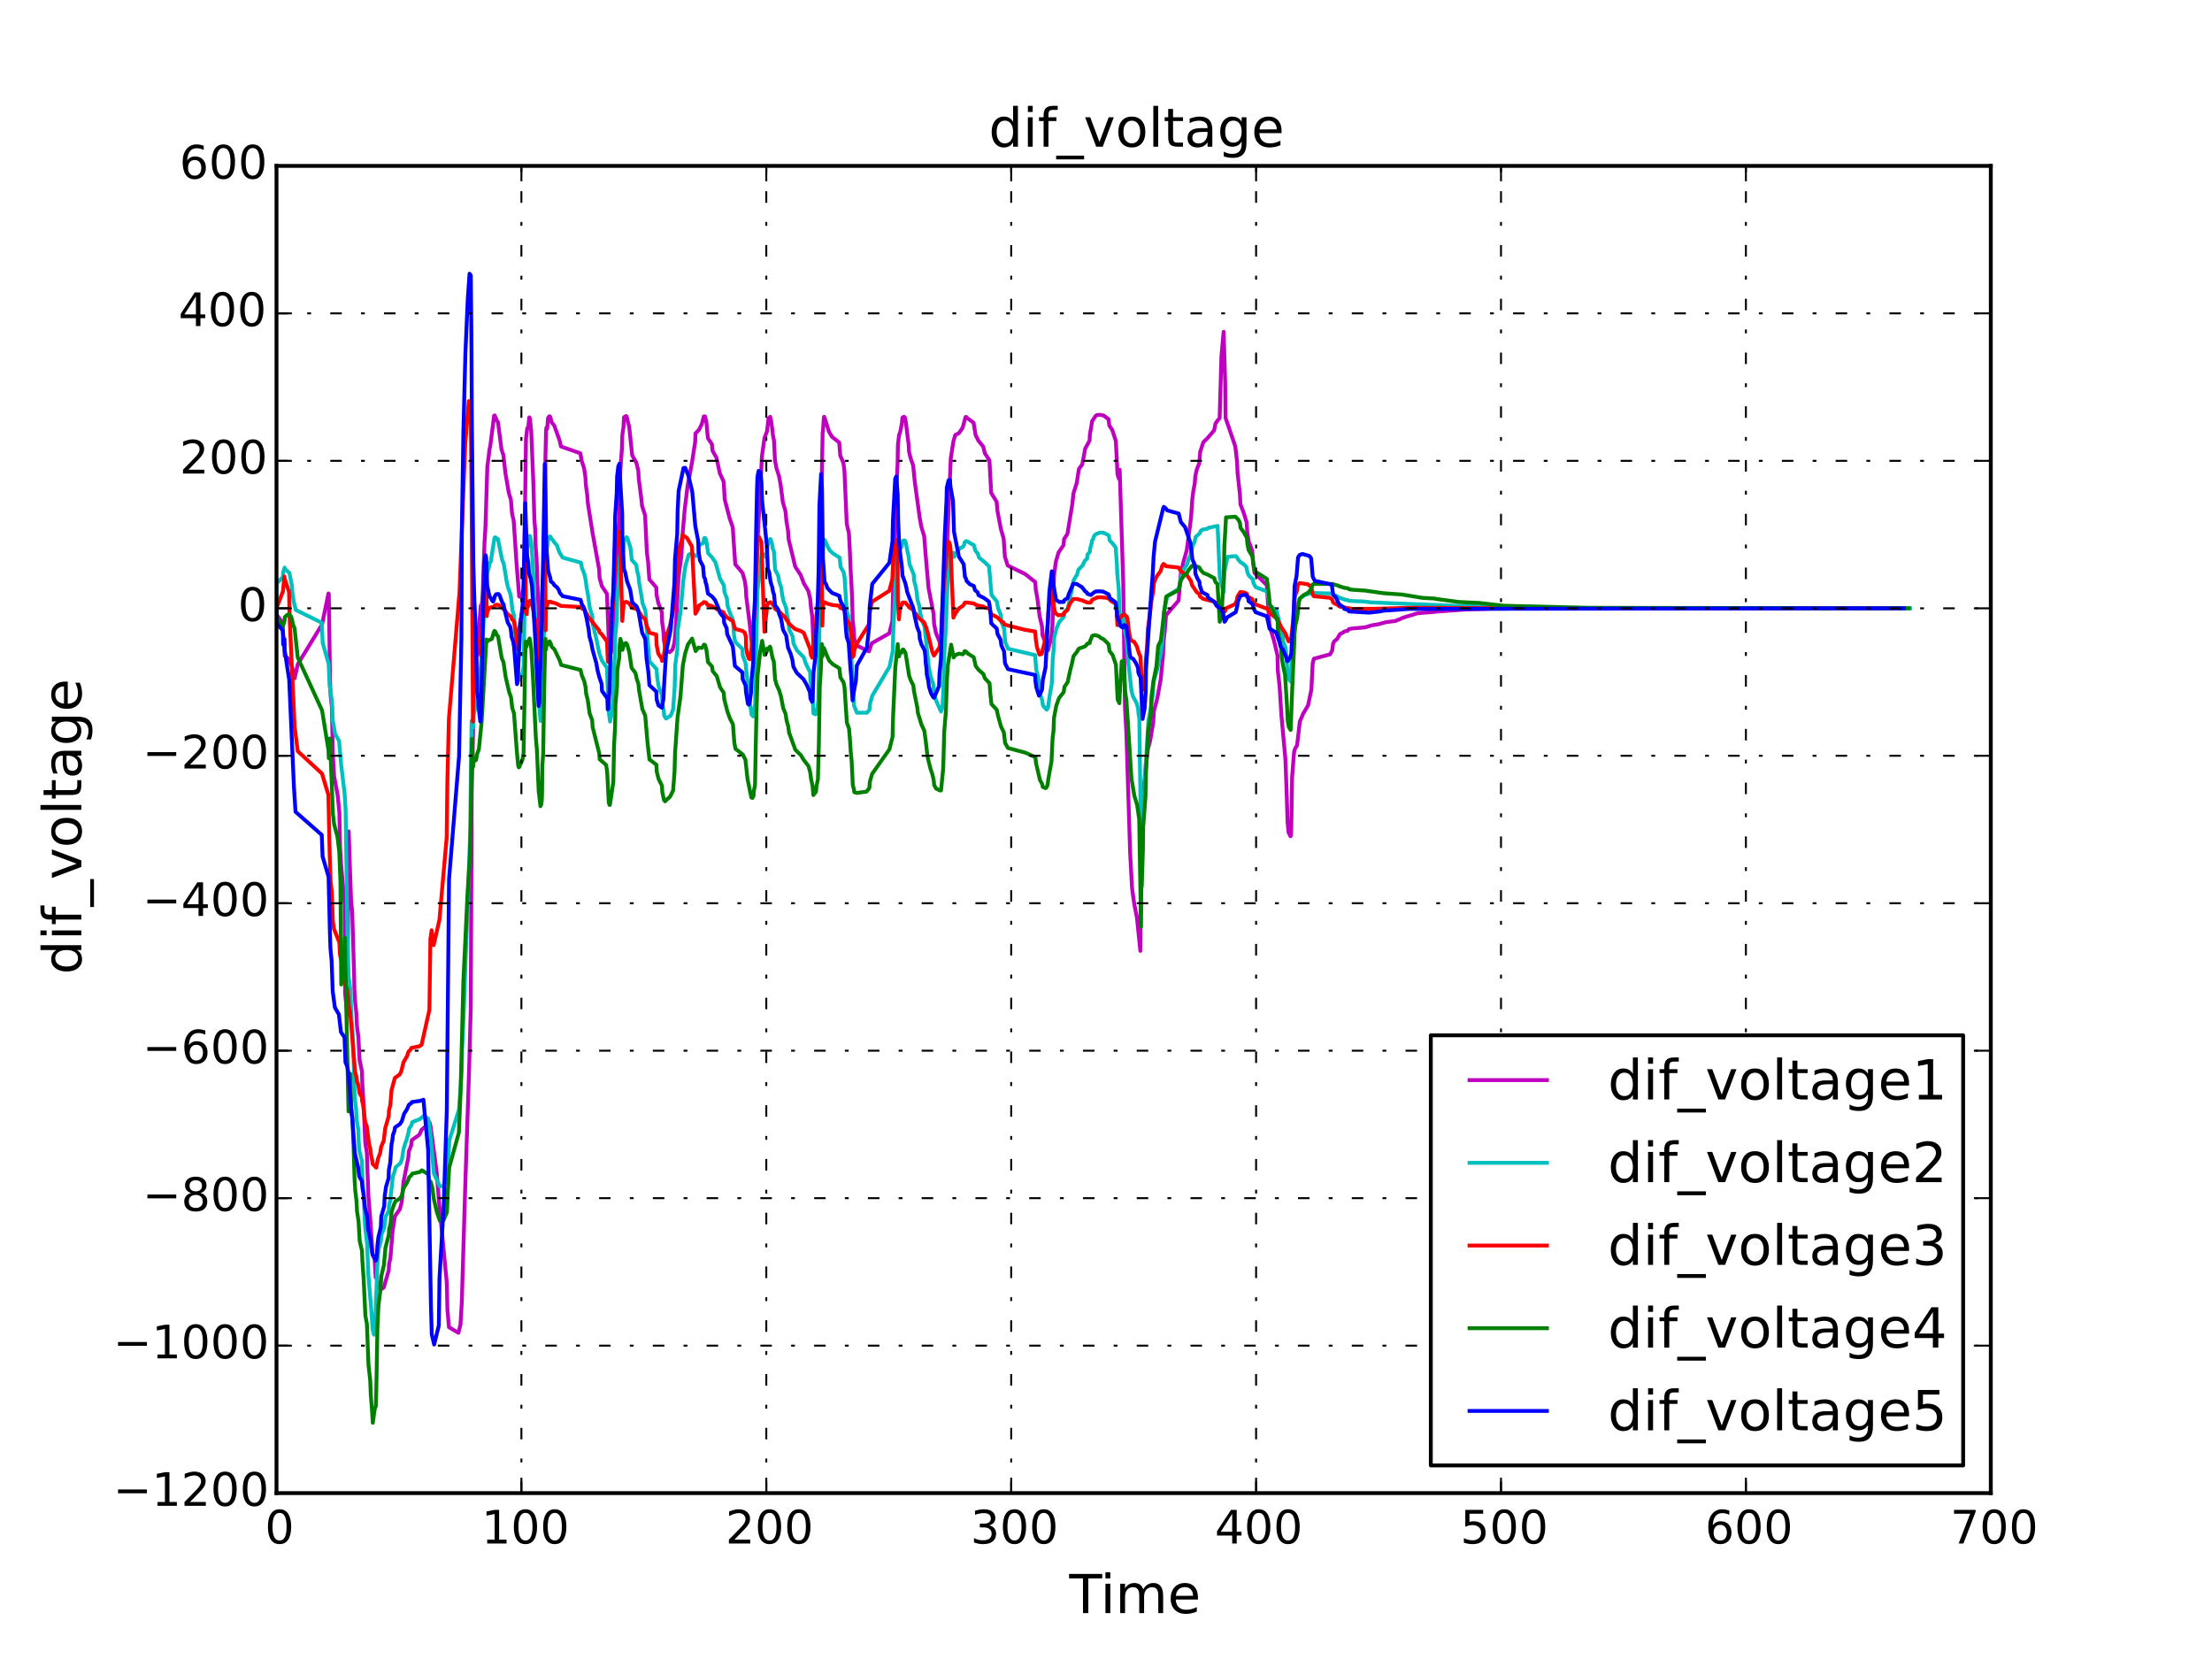 <?xml version="1.0" encoding="utf-8" standalone="no"?>
<!DOCTYPE svg PUBLIC "-//W3C//DTD SVG 1.1//EN"
  "http://www.w3.org/Graphics/SVG/1.1/DTD/svg11.dtd">
<!-- Created with matplotlib (http://matplotlib.org/) -->
<svg height="432pt" version="1.1" viewBox="0 0 576 432" width="576pt" xmlns="http://www.w3.org/2000/svg" xmlns:xlink="http://www.w3.org/1999/xlink">
 <defs>
  <style type="text/css">
*{stroke-linecap:butt;stroke-linejoin:round;}
  </style>
 </defs>
 <g id="figure_1">
  <g id="patch_1">
   <path d="
M0 432
L576 432
L576 0
L0 0
z
" style="fill:#ffffff;"/>
  </g>
  <g id="axes_1">
   <g id="patch_2">
    <path d="
M72 388.8
L518.4 388.8
L518.4 43.2
L72 43.2
z
" style="fill:#ffffff;"/>
   </g>
   <g id="line2d_1">
    <path clip-path="url(#p7ff5b81e1d)" d="
M72 158.4
L72 160.003
L73.613 162.206
L73.682 164.787
L73.97 167.155
L74.122 170.752
L75.282 171.678
L75.421 172.277
L76.07 173.69
L76.725 176.635
L77.552 172.942
L83.859 162.622
L85.524 154.538
L85.623 154.674
L85.933 177.01
L86.091 181.137
L86.411 183.95
L86.686 196.78
L87.005 202.137
L87.939 207.121
L88.382 211.692
L88.542 220.598
L88.832 225.264
L89.757 235.584
L89.879 258.718
L90.426 264.296
L90.801 216.49
L91.431 234.792
L91.711 237.247
L92.224 254.375
L92.287 257.617
L92.476 260.801
L92.797 263.934
L92.938 267.025
L93.33 270.072
L93.639 276.018
L94.24 278.914
L94.329 281.757
L94.667 287.282
L95.118 297.667
L95.524 300.123
L95.936 311.546
L96.44 317.716
L96.802 323.377
L97.038 326.873
L97.55 327.838
L97.832 332.666
L98.079 330.864
L98.23 333.291
L98.499 335.175
L99.04 335.798
L99.257 335.718
L99.938 335.257
L101.237 330.757
L101.304 329.201
L101.667 327.547
L102.244 320.385
L102.846 316.702
L104.108 314.874
L104.606 313.065
L105.065 307.809
L106.345 301.318
L106.465 299.8
L107.047 298.326
L107.226 296.895
L109.187 295.507
L109.786 294.162
L111.415 292.86
L111.819 292.196
L112.115 293.273
L112.934 299.375
L113.713 305.257
L114.423 314.175
L116.328 333.805
L116.507 340.98
L116.908 345.608
L119.37 347.058
L119.907 344.927
L120.251 339.09
L121.163 308.416
L122.143 278.823
L122.586 262.504
L122.839 206.654
L123.344 182.955
L123.837 179.242
L124.212 168.422
L124.479 166.567
L125.187 157.705
L125.387 157.58
L125.554 156.568
L125.731 153.633
L126.166 141.336
L126.408 137.339
L126.905 121.425
L127.29 118.597
L127.41 117.277
L127.678 116.045
L128.66 108.281
L128.791 108.168
L129.148 108.88
L129.25 109.348
L129.673 109.931
L130.599 117.074
L131.084 118.487
L131.604 123.181
L132.499 128.37
L133.039 130.16
L133.341 133.758
L133.758 135.54
L133.995 139
L134.498 146.614
L135.196 155.315
L135.481 155.457
L135.988 154.906
L136.308 153.605
L136.507 147.325
L136.969 114.219
L137.273 111.594
L137.599 110.989
L137.8 108.737
L137.869 108.683
L138.004 109.068
L138.322 112.186
L138.895 126.002
L139.151 135.354
L139.359 137.787
L139.504 142.639
L139.703 145.019
L140.547 167.223
L140.703 168.727
L140.905 169.52
L141.068 169.451
L141.188 166.33
L141.423 167.463
L142.028 119.135
L142.187 112.329
L142.27 111.39
L142.482 111.675
L142.702 108.88
L143.053 108.393
L143.184 108.442
L143.35 108.692
L143.596 109.898
L144.324 110.809
L145.705 114.648
L146.086 116.267
L151.132 118.037
L151.452 119.946
L152.113 121.983
L152.427 124.132
L152.569 126.381
L152.894 128.712
L153.089 131.111
L154.261 138.531
L156.007 148.232
L156.129 150.487
L156.729 152.633
L158.059 154.649
L158.406 163.982
L158.492 166.313
L158.904 170.136
L159.16 169.776
L159.68 168.398
L159.868 165.185
L160.145 158.548
L160.247 153.105
L160.644 147.682
L160.724 141.662
L161.248 135.314
L161.316 128.903
L161.517 122.66
L161.942 116.842
L162.041 113.363
L162.36 111.158
L162.485 108.655
L163.006 108.333
L163.17 108.433
L163.574 110.108
L163.834 111.079
L164.618 118.548
L165.704 120.49
L166.215 122.554
L166.337 124.724
L166.936 129.326
L167.192 131.726
L167.98 134.168
L168.333 141.568
L168.464 143.995
L168.767 146.368
L169.087 150.871
L170.891 152.962
L170.979 154.917
L171.431 157.039
L172.35 159.391
L172.41 161.912
L172.749 164.398
L172.87 166.626
L173.332 169.506
L174.418 169.801
L175.129 169.149
L175.591 167.467
L175.742 166.245
L176.049 162.123
L176.696 150.214
L177.445 144.676
L177.769 138.691
L178.316 132.514
L179.065 126.373
L180.187 120.489
L181.017 115.11
L181.106 112.869
L182.02 111.912
L182.742 110.432
L183.272 108.441
L183.582 108.409
L183.722 109.003
L183.907 109.643
L184.332 114.105
L185.376 115.652
L185.532 117.352
L186.569 119.191
L187.44 123.243
L188.448 125.428
L188.716 130.042
L189.971 134.872
L190.808 137.324
L191.456 146.941
L193.36 149.198
L193.965 151.356
L194.233 153.396
L194.33 155.378
L195.236 162.532
L195.866 168.623
L196.255 169.516
L196.567 168.57
L196.881 159.409
L197.21 141.998
L198.411 118.798
L199.06 114.082
L199.733 112.296
L200.119 108.982
L200.565 108.535
L200.853 109.996
L201.129 111.976
L201.249 113.238
L201.541 114.668
L201.804 119.86
L202.177 121.853
L202.84 123.956
L203.261 126.155
L203.853 130.78
L204.55 133.174
L204.769 135.599
L205.18 138.037
L205.366 140.47
L207.072 147.544
L208.511 149.762
L209.303 151.877
L210.493 153.869
L210.971 155.929
L211.182 158.218
L211.529 160.705
L211.855 168.866
L212.428 169.487
L212.557 169.223
L212.941 167.98
L213.146 165.712
L213.29 156.816
L213.44 145.088
L213.689 139.525
L214.211 112.682
L214.273 112.408
L214.542 108.639
L214.602 108.529
L214.67 108.63
L215.867 112.421
L216.647 113.739
L218.526 115.219
L218.803 118.63
L219.623 120.537
L219.887 122.562
L220.492 136.386
L221.053 138.818
L221.306 143.629
L221.495 148.242
L221.734 152.501
L221.912 156.589
L222.046 161.543
L222.316 164.051
L222.417 166.298
L223.086 168.093
L226.285 169.613
L227.009 167.502
L231.573 164.925
L232.372 161.674
L232.686 148.105
L232.999 142.715
L233.086 137.167
L233.375 131.549
L233.478 126.039
L233.734 120.793
L233.812 116.005
L234.094 113.4
L234.497 112.124
L234.845 110.255
L234.984 108.785
L235.364 108.506
L235.632 108.7
L235.861 109.778
L236.402 114.218
L236.612 115.751
L236.681 117.434
L237.096 119.254
L237.785 121.2
L238.199 125.419
L239.478 134.751
L239.916 137.176
L240.651 139.602
L241.029 144.386
L241.791 153.135
L243.104 159.866
L243.233 162.427
L243.729 164.862
L244.605 166.971
L245.01 168.567
L245.076 169.476
L245.24 169.551
L245.414 168.686
L245.683 163.939
L247.153 129.509
L247.58 119.323
L248.271 114.899
L248.738 113.277
L249.667 112.82
L250.657 111.418
L251.438 108.572
L251.668 108.6
L251.891 108.881
L253.519 110.088
L254.051 113.315
L254.766 114.733
L256.034 116.306
L256.452 118.023
L257.647 119.873
L258.103 128.347
L259.526 130.665
L259.73 133.03
L260.65 137.839
L261.351 140.247
L261.677 144.978
L262.405 147.262
L266.939 149.468
L269.584 151.575
L269.714 153.565
L270.104 155.652
L270.719 160.517
L271.322 163.061
L271.477 165.411
L272.232 167.378
L272.435 168.778
L272.77 169.447
L272.923 169.253
L273.76 165.967
L274.064 162.714
L274.432 150.178
L274.942 146.271
L275.662 143.839
L276.955 141.927
L277.079 140.371
L277.956 139.017
L279.242 131.201
L279.516 128.499
L280.364 125.85
L280.947 122.114
L281.805 120.953
L282.415 117.766
L282.586 116.807
L283.73 114.711
L283.802 113.166
L284.144 111.185
L284.384 109.679
L285.311 108.283
L285.672 108.057
L286.486 108.017
L287.416 108.225
L288.649 109.147
L288.87 110.81
L289.617 111.938
L290.557 114.816
L290.864 120.712
L290.987 123.488
L291.353 124.66
L291.565 122.331
L292.492 151.837
L292.94 184.196
L293.299 190.775
L294.288 222.226
L294.793 231.394
L295.366 235.455
L296.063 239.006
L296.942 247.618
L297.179 211.818
L297.283 217.788
L297.427 218.666
L297.569 214.67
L297.648 206.738
L298.245 201.035
L298.381 198.579
L298.732 196.798
L298.916 195.002
L299.461 193.039
L300.302 188.14
L300.477 185.183
L301.351 181.9
L302.239 176.955
L302.868 170.501
L302.961 167.365
L303.322 164.106
L303.637 160.196
L306.905 156.369
L307.46 149.523
L308.139 146.408
L309.03 143.28
L310.137 134.884
L310.467 130.091
L310.728 127.919
L311.111 125.89
L311.253 123.998
L311.644 122.236
L312.29 120.599
L312.52 117.67
L313.34 115.156
L314.48 114.038
L316.17 112.05
L316.488 110.351
L316.973 109.597
L317.589 108.9
L318.049 92.858
L318.632 86.394
L319.028 99.513
L319.151 108.865
L321.665 116.241
L322.127 120.225
L322.258 123.152
L322.88 128.775
L323.005 131.313
L323.91 133.683
L324.609 135.998
L324.775 138.353
L325.107 140.813
L326.079 143.422
L326.278 146.21
L326.674 149.193
L329.865 152.374
L330.572 162.981
L331.741 166.797
L332.663 170.706
L332.744 174.673
L333.196 178.665
L333.704 186.579
L334.723 197.738
L335.068 207.198
L335.28 214.051
L335.537 216.766
L336.037 217.755
L336.171 217.549
L336.263 214.672
L336.46 202.397
L336.956 196.083
L337.046 195.458
L337.292 194.86
L337.761 194.065
L338.478 187.876
L339.36 185.805
L340.621 183.684
L341.483 179.561
L341.81 172.832
L342.117 171.535
L346.367 170.383
L346.896 169.366
L347.128 167.69
L347.419 167.008
L348.155 166.414
L348.96 165.07
L349.693 164.739
L350.027 164.455
L350.975 164.21
L351.258 163.814
L352.112 163.652
L355.363 163.38
L356.554 163.047
L357.152 162.846
L358.969 162.546
L360.868 162.019
L363.465 161.688
L363.837 161.467
L364.559 161.249
L364.669 161.143
L365.383 160.835
L369.149 159.683
L373.748 159.315
L373.815 159.277
L381.917 158.706
L386.602 158.563
L388.499 158.496
L394.796 158.426
L495.597 158.4
L495.597 158.4" style="fill:none;stroke:#bf00bf;stroke-linecap:square;"/>
   </g>
   <g id="line2d_2">
    <path clip-path="url(#p7ff5b81e1d)" d="
M72 158.4
L72 154.943
L72 151.976
L73.674 150.248
L73.72 149.077
L74.114 147.801
L74.167 148.155
L75.377 149.222
L75.997 152.518
L76.147 154.518
L76.481 156.647
L77.033 158.835
L83.782 162.163
L84.028 167.407
L85.587 172.905
L85.812 178.326
L86.211 181.046
L86.472 183.139
L86.637 187.495
L87.256 191.1
L88.293 192.928
L88.819 199.009
L89.739 206.666
L89.995 210.743
L90.51 245.805
L90.79 254.64
L90.977 255.653
L91.27 258.303
L91.552 265.405
L91.795 268.227
L92.113 277.142
L92.385 285.894
L92.726 288.747
L92.861 291.558
L93.323 294.325
L93.391 297.049
L93.594 299.727
L94.233 302.358
L94.407 307.477
L94.632 309.963
L95.065 319.406
L95.583 323.823
L95.926 332.042
L96.686 341.163
L97.014 346.027
L97.382 347.548
L97.802 341.858
L98.331 327.643
L98.594 325.24
L99.156 323.247
L99.338 321.449
L100.026 319.795
L100.417 316.783
L101.228 315.369
L101.296 313.995
L101.608 312.654
L102.3 306.346
L102.725 305.16
L103.007 303.999
L104.263 302.865
L104.698 301.758
L105.002 299.626
L105.233 298.601
L105.921 296.634
L106.411 294.778
L106.528 293.89
L107.131 293.029
L107.371 292.195
L109.391 291.386
L110.25 290.602
L111.481 291.294
L111.934 293.942
L113.013 305.65
L114.548 308.978
L115.536 308.765
L116.452 306.897
L116.615 302.949
L117.02 296.9
L119.523 288.883
L120.227 279.135
L120.327 272.944
L120.717 264.776
L122.414 217.478
L122.809 187.664
L122.936 188.059
L123.214 189.462
L123.311 186.197
L123.572 185.152
L123.916 184.247
L124.264 180.069
L124.729 178.221
L125.595 169.327
L125.89 162.965
L126.12 157.977
L126.398 155.523
L126.75 149.846
L127.078 148.428
L127.279 147.855
L127.474 146.726
L127.801 146.195
L128.771 140.058
L128.905 139.915
L129.139 139.978
L129.215 140.133
L129.663 140.381
L130.728 145.701
L131.167 146.758
L131.975 151.677
L132.316 153.045
L132.84 154.453
L133.122 155.891
L133.418 158.816
L133.847 160.282
L134.147 164.558
L134.886 175.514
L135.157 177.036
L135.28 177.02
L136.08 175.175
L136.364 173.327
L136.613 156.943
L136.941 144.473
L137.161 144.651
L137.237 142.914
L137.721 140.57
L137.921 139.569
L137.989 139.578
L138.118 140.017
L138.314 141.038
L138.687 145.987
L139.552 165.373
L139.756 167.332
L140.139 177.491
L140.307 182.255
L140.758 187.734
L140.963 187.489
L141.119 186.435
L141.175 184.55
L141.257 175.499
L141.475 172.362
L142.015 144.387
L142.14 144.882
L142.243 144.248
L142.62 140.934
L142.756 140.335
L143.143 139.721
L143.338 139.73
L143.543 140.197
L143.976 140.666
L144.396 141.288
L145.072 142.058
L145.34 142.971
L145.77 144.021
L146.55 145.203
L151.256 146.51
L151.556 147.934
L152.17 149.467
L152.513 151.099
L152.722 152.819
L153.077 154.617
L153.595 158.395
L154.233 160.348
L154.319 162.324
L155.269 166.285
L156.066 170.149
L156.726 172.004
L158.048 173.939
L158.482 185.139
L158.852 187.894
L159.244 186.029
L159.735 181.459
L159.812 174.353
L160.097 170.9
L160.198 165.988
L160.636 161.009
L160.701 156.507
L161.299 148.588
L161.367 145.371
L161.568 144.131
L162.092 144.551
L162.283 143.513
L162.475 140.864
L163.163 139.883
L163.389 140.163
L163.663 141.054
L164.151 142.54
L164.509 145.787
L165.694 147.118
L165.883 148.559
L166.273 150.102
L166.427 151.738
L167.042 155.245
L167.314 157.091
L168.058 158.983
L168.952 170.459
L169.145 172.247
L170.957 174.21
L171.138 176.437
L171.521 178.801
L172.396 181.117
L172.479 183.249
L172.843 185.055
L172.956 186.382
L173.448 187.104
L174.669 186.33
L175.273 184.745
L175.686 178.965
L175.839 173.12
L176.383 169.124
L176.464 164.07
L177.212 159.217
L177.966 150.865
L178.48 147.336
L179.351 144.399
L180.256 144.048
L181.094 144.833
L181.836 144.418
L181.91 142.591
L182.168 141.876
L183.107 141.42
L183.35 140.146
L183.635 140.122
L183.839 140.511
L184.027 141.507
L184.252 143.074
L184.405 144.059
L185.433 145.172
L186.29 146.406
L187.522 150.754
L188.499 152.39
L188.628 154.101
L189.294 155.877
L189.45 157.705
L190.063 159.572
L190.863 161.464
L191.121 165.265
L191.436 167.145
L193.313 168.989
L193.425 170.783
L194.125 172.573
L195.072 181.364
L195.698 186.081
L196.148 186.558
L196.243 186.317
L196.308 185.305
L196.627 183.504
L196.938 167.542
L197.267 153.478
L197.796 149.678
L198.364 143.901
L199.408 145.001
L199.714 143.982
L199.874 141.985
L200.021 141.416
L200.526 140.36
L200.623 140.392
L200.984 141.361
L201.188 142.732
L201.527 143.62
L201.846 148.39
L202.634 149.853
L202.887 151.406
L203.445 153.04
L203.644 154.744
L204.013 156.507
L204.709 158.317
L204.932 160.159
L205.357 162.022
L205.49 163.889
L206.408 165.748
L206.631 167.582
L207.537 169.377
L209.268 171.117
L209.895 172.951
L210.944 175.029
L211.029 177.277
L211.496 179.521
L211.816 185.776
L212.387 186.014
L212.868 184.295
L213.087 182.29
L213.484 156.304
L213.737 152.245
L214.043 143.86
L214.202 144.927
L214.391 141.946
L214.597 140.599
L214.655 140.544
L214.882 140.856
L215.284 141.761
L215.973 143.219
L216.949 144.145
L218.634 145.195
L218.897 147.641
L219.679 149.023
L219.935 150.5
L220.138 153.702
L220.461 158.958
L221.031 160.783
L221.437 168.081
L221.71 171.523
L222.366 183.685
L223.144 185.59
L225.725 185.593
L226.409 184.872
L226.522 183.4
L227.131 181.184
L231.628 173.623
L232.464 169.559
L232.609 164.451
L233.068 154.898
L233.175 151.003
L233.803 143.837
L233.928 144.64
L234.161 144.604
L234.373 142.754
L234.76 142.417
L235.103 140.848
L235.453 140.705
L235.691 140.843
L235.937 141.565
L236.134 142.847
L236.557 144.651
L236.847 146.933
L237.947 149.641
L238.01 151.134
L238.434 152.708
L238.731 154.352
L238.876 156.055
L239.399 157.806
L239.612 159.592
L240.039 161.401
L240.741 163.218
L241.506 170.288
L241.896 173.978
L242.346 176.143
L243.073 178.338
L243.216 180.427
L243.72 182.3
L244.818 184.846
L245.068 185.28
L245.405 184.088
L245.643 179.849
L245.797 172.048
L246.332 162.888
L246.656 153.609
L247.493 144.15
L248.215 143.916
L248.403 145.04
L249.837 142.834
L250.769 142.398
L251.092 141.763
L251.184 141.242
L251.581 140.893
L252.213 141.133
L252.668 141.472
L253.605 141.952
L253.944 143.311
L254.625 144.183
L254.931 145.176
L256.29 146.284
L257.537 147.501
L257.787 150.233
L258.192 154.94
L259.577 156.632
L259.893 158.366
L260.62 160.13
L260.75 161.911
L261.455 163.696
L261.769 167.222
L262.506 168.934
L269.541 170.593
L269.831 174.384
L270.391 176.539
L270.53 178.667
L270.823 180.662
L271.392 182.399
L271.589 183.742
L272.555 184.79
L272.885 184.336
L273.301 181.299
L273.869 178.179
L274.13 171.644
L274.349 169.306
L274.499 166.107
L275.108 163.616
L275.821 161.971
L277.005 160.655
L277.211 159.486
L278.04 158.412
L278.518 156.402
L279.578 151.083
L280.471 149.628
L280.805 148.359
L281.884 147.275
L282.509 145.974
L283.06 145.535
L283.191 144.39
L283.787 143.734
L283.86 142.917
L284.267 141.408
L284.362 140.796
L284.692 140.24
L284.829 139.754
L285.066 139.35
L285.463 139.035
L286.414 138.701
L287.237 138.702
L288.134 139.083
L288.747 139.479
L288.954 140.718
L289.759 141.571
L290.516 142.586
L290.832 146.917
L290.922 149.246
L291.325 153.444
L291.621 162.93
L292.139 159.959
L292.573 160.193
L292.874 164.178
L293.247 165.8
L293.857 172.871
L294.66 180.073
L295.088 181.491
L295.917 182.942
L296.349 184.47
L296.465 185.919
L296.68 187.202
L297.138 221.242
L297.237 218.091
L297.38 219.448
L297.638 209.645
L298.047 204.817
L299.029 187.755
L299.697 184.279
L300.19 180.868
L300.381 177.522
L301.343 174.31
L301.631 172.796
L302.325 169.856
L302.755 166.144
L303.041 159.45
L303.977 155.161
L306.965 153.318
L307.623 149.812
L308.28 148.274
L309.147 146.907
L309.477 145.643
L309.998 144.506
L310.458 142.575
L310.721 141.76
L311.094 141.036
L311.327 139.83
L312.392 138.901
L312.696 138.2
L313.091 137.922
L314.45 137.685
L314.566 137.487
L317.061 136.939
L317.645 150.339
L318.568 154.276
L318.854 148.765
L319.671 145.003
L321.76 144.801
L322.221 145.276
L322.351 145.627
L322.987 146.363
L323.844 146.912
L324.497 147.556
L324.836 149.063
L325.231 149.921
L326.238 150.847
L326.387 151.839
L326.99 152.893
L329.919 154.007
L330.466 156.396
L330.626 157.661
L332.385 158.962
L333.061 161.645
L333.263 163.008
L334.082 165.729
L334.151 167.066
L334.664 168.371
L334.878 169.634
L335.261 174.916
L335.521 176.342
L335.629 176.867
L336.108 177.499
L336.337 171.682
L336.523 168.272
L336.805 166.086
L337.105 160.592
L337.577 159.236
L338.183 156.408
L338.447 155.793
L339.802 154.921
L341.474 154.426
L341.674 154.207
L342.204 154.417
L346.755 154.549
L347.12 154.863
L347.248 155.034
L348.147 155.209
L348.25 155.382
L349.399 155.866
L350.01 156.009
L350.082 156.14
L351.249 156.368
L351.337 156.464
L355.051 156.623
L356.983 156.858
L379.308 157.755
L382.191 157.826
L386.656 157.966
L388.439 158.046
L395.044 158.191
L411.143 158.335
L418.174 158.363
L492.906 158.399
L497.362 158.399
L497.362 158.399" style="fill:none;stroke:#00bfbf;stroke-linecap:square;"/>
   </g>
   <g id="line2d_3">
    <path clip-path="url(#p7ff5b81e1d)" d="
M72 158.4
L73.601 154.166
L73.662 154.104
L74.048 150.12
L74.103 150.635
L75.268 154.165
L75.409 160.599
L76.715 189.258
L77.522 195.602
L83.846 201.445
L85.511 206.985
L85.838 222.074
L86.084 229.404
L86.401 232.394
L86.674 239.857
L86.968 241.903
L88.372 245.434
L88.508 248.467
L88.816 249.862
L89.745 251.19
L89.868 256.516
L90.399 257.602
L90.705 259.765
L90.785 261.693
L91.164 263.512
L92.467 279.101
L92.787 280.287
L92.929 281.433
L93.317 282.543
L93.627 284.673
L94.23 285.698
L94.284 286.699
L94.543 287.679
L95.1 292.293
L95.49 293.165
L96.124 298.062
L96.373 298.823
L96.524 300.297
L96.96 302.388
L97.016 303.052
L97.967 304.059
L98.215 302.782
L98.488 301.573
L99.017 300.171
L99.245 298.64
L99.928 297.035
L100.311 293.779
L101.223 290.636
L101.294 289.147
L101.645 287.724
L101.952 283.891
L102.814 280.707
L104.1 279.779
L104.503 278.912
L105.054 276.645
L106.098 274.803
L106.197 274.269
L106.456 273.769
L106.919 273.302
L107.146 272.864
L109.178 272.454
L109.777 272.07
L111.81 262.966
L112.079 244.48
L112.399 242.235
L112.924 246.099
L114.414 239.615
L116.317 218.092
L116.497 203.343
L116.898 187.122
L119.648 154.242
L121.15 115.426
L122.066 104.448
L122.577 105.684
L122.817 131.49
L123.156 187.917
L123.334 170.076
L123.925 167.073
L124.089 166.517
L124.583 166.878
L124.974 167.243
L125.175 170.594
L125.303 168.996
L126.1 149.992
L126.4 149.761
L126.499 150.178
L126.616 151.199
L126.754 160.439
L126.889 159.269
L127.393 158.289
L128.061 158.095
L128.439 158.044
L129.055 157.529
L129.237 157.463
L129.826 157.526
L130.493 157.978
L130.591 158.161
L131.466 158.874
L131.593 159.162
L131.884 159.473
L131.986 159.804
L133.027 160.521
L133.33 161.291
L133.75 161.688
L134.064 162.891
L134.208 163.665
L134.693 168.936
L134.782 168.63
L135.188 164.219
L135.473 161.941
L135.979 159.472
L136.298 156.947
L136.674 144.347
L136.739 144.045
L136.881 146.162
L136.955 159.163
L137.145 159.946
L137.265 158.332
L137.589 157.694
L137.862 156.536
L138.057 156.43
L138.242 156.557
L138.557 157.254
L138.882 158.947
L139.142 160.851
L139.348 161.38
L139.494 162.477
L139.694 163.035
L140.013 165.837
L140.234 171.913
L140.409 172.109
L140.536 169.918
L141.037 161.94
L141.712 139.676
L141.819 138.641
L141.888 138.86
L141.955 140.36
L142.085 164.152
L142.138 158.717
L142.761 156.726
L143.336 156.676
L143.588 156.828
L144.718 157.108
L146.039 157.771
L151.122 158.059
L151.441 158.38
L152.104 158.734
L152.403 159.119
L152.532 159.534
L152.887 159.976
L153.069 160.443
L154.253 161.963
L155.994 164.125
L156.115 164.661
L156.711 165.186
L158.052 167.021
L158.291 172.323
L158.394 172.235
L158.788 167.137
L158.895 164.26
L159.131 161.068
L159.663 157.734
L159.858 150.672
L160.135 147.103
L160.235 143.615
L160.618 140.865
L160.716 139.077
L161.238 138.466
L161.505 141.12
L162.033 161.689
L162.413 157.063
L162.466 156.863
L163.145 156.732
L163.803 157.097
L164.609 158.253
L165.698 158.581
L166.207 158.939
L166.326 159.326
L166.663 159.741
L167.182 160.644
L167.969 161.127
L168.455 163.185
L168.757 163.711
L169.079 164.747
L170.881 165.248
L170.969 167.913
L171.423 170.209
L172.338 171.614
L172.401 172.105
L172.738 171.705
L173.161 168.544
L173.318 166.032
L174.41 163.104
L175.116 159.929
L175.581 156.675
L175.731 153.273
L176.687 143.211
L177.437 140.774
L177.76 139.322
L178.882 140.067
L180.176 142.303
L181.087 159.806
L181.826 158.49
L182.005 157.7
L183.096 157.022
L183.248 156.779
L183.71 156.834
L183.958 157.034
L184.255 157.561
L185.366 157.799
L187.383 159.062
L188.44 159.451
L188.535 159.866
L189.322 160.764
L190.797 161.733
L191.433 163.769
L193.317 164.275
L193.955 164.77
L194.222 165.797
L194.286 168.549
L194.613 170.463
L194.982 171.505
L195.225 171.668
L195.468 170.989
L195.581 169.549
L196.179 164.876
L196.247 161.942
L196.552 158.827
L197.085 143.038
L197.198 140.897
L197.615 139.777
L198.243 141.042
L198.402 145.028
L199.05 164.51
L199.79 157.566
L200.074 157.002
L200.626 156.826
L201.116 157.255
L201.184 157.437
L201.533 157.651
L201.791 158.477
L202.166 158.812
L202.823 159.176
L204.54 160.873
L204.76 161.344
L205.156 161.829
L205.338 162.322
L207.062 163.818
L208.502 164.308
L209.295 164.786
L210.957 169.033
L211.173 170.581
L211.502 171.28
L211.604 171.139
L211.847 166.375
L212.416 163.737
L212.547 160.82
L213.134 154.774
L213.429 142.955
L213.774 140.236
L213.837 140.534
L213.945 142.028
L214.141 162.92
L214.264 158.145
L214.454 156.988
L214.65 156.827
L215.183 157.034
L215.385 157.165
L216.622 157.517
L218.514 157.739
L218.776 158.274
L219.606 158.587
L219.878 158.927
L220.135 160.104
L220.479 161.462
L221.227 162.427
L221.356 163.405
L221.707 164.827
L222.04 171.11
L222.307 170.671
L222.408 169.49
L223.077 167.67
L226.249 162.638
L226.45 159.724
L226.996 156.748
L231.562 153.854
L232.36 150.814
L232.619 145.122
L232.988 142.762
L233.074 141.181
L233.366 140.61
L233.724 142.943
L233.791 155.868
L234.082 161.298
L234.292 158.577
L234.483 157.94
L234.837 157.465
L234.975 156.97
L235.22 156.877
L235.723 156.901
L236.055 157.231
L236.137 157.401
L236.6 157.832
L236.671 158.093
L237.046 158.383
L237.77 158.702
L237.951 159.049
L238.014 159.421
L238.479 159.817
L239 160.67
L239.469 161.122
L240.643 162.059
L241.019 163.019
L241.222 163.497
L241.3 163.969
L241.503 164.43
L242.769 169.771
L243.207 170.716
L244.597 168.647
L245.001 166.69
L245.225 161.572
L245.846 150.155
L246.24 147.532
L246.509 142.742
L246.739 141.427
L247.124 141.13
L247.419 141.974
L247.571 143.938
L248.26 160.842
L248.727 159.841
L249.657 158.456
L250.643 157.802
L251.021 157.395
L251.205 156.969
L251.659 156.876
L253.652 157.157
L254.042 157.483
L254.757 157.69
L256.015 157.927
L256.443 158.194
L257.636 158.488
L258.091 159.928
L259.721 160.776
L260.64 161.679
L261.342 162.144
L261.485 162.613
L266.886 164.002
L269.568 164.447
L269.705 166.422
L270.022 168.53
L270.662 170.449
L271.287 170.252
L271.468 169.338
L272.425 165.727
L272.751 163.274
L273.116 157.771
L273.696 155.003
L274.047 152.35
L274.419 157.996
L274.807 159.648
L275.591 160.225
L276.945 160.08
L277.062 159.564
L277.922 158.921
L278.599 157.185
L279.494 155.984
L280.573 155.984
L280.932 156.138
L281.963 156.361
L282.093 156.487
L283.133 156.879
L283.791 156.941
L284.047 156.829
L284.375 156.22
L285.662 155.581
L286.478 155.514
L287.913 155.644
L288.585 155.783
L289.306 156.493
L290.526 157.205
L290.73 158.096
L290.963 162.784
L291.299 161.524
L292.059 160.355
L292.801 160.003
L293.473 160.644
L293.582 161.029
L293.926 163.937
L294.269 166.202
L294.591 166.777
L295.357 167.147
L296.054 168.378
L296.597 170.221
L296.934 170.81
L297.171 174.835
L297.249 177.876
L297.419 179.606
L297.561 179.598
L297.633 178.426
L298.234 175.805
L298.363 172.062
L298.722 167.871
L298.908 163.689
L299.453 159.882
L299.799 156.616
L300.293 153.921
L300.467 151.769
L301.191 150.104
L302.231 148.698
L302.565 147.5
L302.953 146.837
L303.314 147.063
L303.629 147.435
L306.894 147.796
L307.45 148.656
L308.052 149.163
L309.021 149.696
L310.129 151.298
L310.388 152.347
L311.631 154.218
L312.262 154.621
L312.492 155.34
L313.329 155.945
L316.161 156.655
L316.475 157.014
L317.568 157.299
L318.04 158.073
L318.619 158.596
L318.752 159.203
L319.018 159.174
L319.116 158.461
L321.609 157.323
L322.093 156.294
L322.226 155.344
L322.983 154.161
L323.888 154.253
L324.586 154.518
L325.017 155.425
L326.07 155.999
L326.269 156.618
L326.641 157.263
L330.109 158.576
L330.408 159.228
L331.726 160.504
L332.637 161.123
L332.739 161.726
L333.169 162.312
L333.694 163.426
L334.709 164.905
L335.529 166.992
L336.023 166.925
L336.161 166.786
L336.682 162.012
L336.947 158.268
L337.028 156.518
L337.274 154.998
L337.751 153.77
L337.951 152.248
L338.469 151.823
L340.61 152.159
L341.467 152.92
L341.802 154.799
L342.104 155.25
L346.358 155.676
L346.886 156.075
L347.102 156.779
L347.41 157.083
L348.469 157.594
L348.605 157.804
L348.952 157.984
L352.107 158.551
L357.845 158.527
L367.44 158.264
L391.471 158.383
L494.115 158.4
L494.115 158.4" style="fill:none;stroke:#ff0000;stroke-linecap:square;"/>
   </g>
   <g id="line2d_4">
    <path clip-path="url(#p7ff5b81e1d)" d="
M72 158.4
L72 160.519
L73.636 163.168
L74.081 161.69
L74.156 160.697
L74.85 160.062
L75.405 160.02
L75.761 160.486
L76.052 161.328
L76.246 162.429
L76.718 163.693
L77.525 171.192
L83.865 184.99
L85.532 195.298
L85.615 197.445
L85.862 192.313
L85.951 193.202
L86.689 211.892
L87.01 214.654
L87.894 217.992
L88.339 221.778
L88.646 229.466
L88.859 256.364
L89.78 246.695
L89.841 244.23
L89.902 249.705
L90.748 289.405
L90.947 281.306
L91.212 279.629
L91.47 288.378
L91.749 290.868
L92.091 298.985
L92.331 307.252
L92.504 309.979
L92.827 312.678
L92.96 315.346
L93.363 317.986
L93.668 323.173
L94.262 325.718
L94.354 328.228
L94.697 333.143
L95.14 342.532
L95.546 344.784
L95.958 355.464
L96.404 359.461
L96.556 363.298
L96.844 366.977
L97.076 370.497
L97.581 366.9
L97.877 366.118
L97.999 361.575
L98.286 345.341
L98.553 339.9
L99.083 335.755
L99.296 332.327
L99.97 329.441
L100.376 324.908
L101.259 321.474
L101.33 320.035
L101.694 318.735
L101.982 315.457
L102.601 313.647
L102.965 312.825
L104.167 312.05
L104.646 311.317
L105.119 309.331
L105.868 308.156
L106.379 307.08
L106.508 306.575
L107.077 306.09
L107.328 305.625
L109.334 305.178
L109.854 304.749
L111.455 305.74
L111.862 307.804
L112.142 307.71
L112.584 309.279
L112.978 312.275
L113.754 315.604
L114.543 317.888
L115.49 317.752
L116.394 315.627
L116.575 311.009
L116.969 304.006
L119.492 294.927
L119.942 284.14
L120.664 255.42
L121.733 232.941
L122.367 222.91
L122.613 213.928
L122.781 197.107
L122.903 192.389
L123.194 199.662
L123.374 197.707
L123.866 198
L123.982 197.825
L124.238 196.372
L124.7 195.067
L125.404 188.073
L126.661 166.514
L126.726 167.146
L126.864 167.097
L126.927 166.844
L127.477 166.644
L128.096 166.364
L128.546 164.724
L128.746 164.275
L128.881 164.403
L129.087 164.598
L129.27 165.254
L129.699 165.715
L130.641 171.335
L131.115 172.444
L131.643 176.121
L132.567 180.167
L133.07 181.558
L133.385 184.342
L133.838 185.715
L134.638 196.315
L134.955 199.471
L135.116 199.82
L135.238 199.69
L136.034 197.848
L136.335 196.123
L136.774 170.815
L136.916 167.05
L136.993 168.542
L137.197 167.935
L137.295 167.169
L137.637 167.189
L137.9 166.25
L138.028 166.652
L138.345 169.073
L138.781 176.363
L139.525 191.947
L139.816 195.39
L140.111 202.131
L140.266 205.991
L140.729 209.938
L140.932 209.51
L141.092 208.383
L141.155 206.543
L141.221 199.479
L141.448 196.126
L141.678 180.756
L141.986 167.047
L142.044 166.37
L142.117 169.228
L142.215 168.826
L142.306 167.669
L142.605 167.877
L142.725 167.383
L143.118 167
L143.514 167.823
L143.631 168.378
L144.361 169.077
L145.735 171.954
L146.127 173.152
L151.179 174.458
L151.504 175.863
L152.135 177.356
L152.484 178.927
L152.62 180.566
L153.043 182.259
L153.531 185.761
L154.197 187.542
L154.314 189.324
L156.041 196.165
L156.153 197.726
L157.836 199.197
L158.098 200.875
L158.525 209.043
L158.737 209.618
L158.819 209.587
L159.708 203.639
L159.894 194.21
L160.171 189.082
L160.272 183.394
L160.681 178.605
L160.748 174.527
L161.271 171.057
L161.339 168.303
L161.544 166.352
L161.966 167.889
L162.076 169.24
L162.252 168.751
L162.315 168.023
L162.382 168.26
L162.597 167.602
L163.033 167.452
L163.361 167.97
L163.628 169.033
L163.853 169.772
L164.469 173.936
L165.472 175.246
L165.774 176.646
L166.245 178.126
L166.395 179.676
L167.261 184.634
L168.013 186.346
L168.585 193.136
L169.118 197.759
L170.927 199.133
L171.017 200.921
L171.482 202.809
L172.371 204.593
L172.448 206.181
L172.913 208.341
L173.193 208.676
L173.417 208.402
L174.479 207.469
L175.276 205.857
L175.642 201.044
L175.787 196.058
L176.432 186.807
L177.181 181.477
L177.805 173.31
L178.399 170.207
L179.126 167.843
L180.221 166.282
L181.139 169.535
L181.88 168.612
L182.072 168.664
L182.804 168.706
L183.138 168.259
L183.31 167.856
L183.606 167.983
L183.931 169.103
L184.367 172.423
L185.407 173.539
L185.584 174.755
L186.647 176.062
L187.484 178.916
L188.476 180.443
L188.583 182.021
L189.417 185.284
L190.013 186.944
L190.852 188.606
L191.223 193.465
L191.524 194.995
L193.398 196.458
L194.106 197.838
L194.654 202.859
L195.648 207.679
L195.923 207.782
L196.215 207.278
L196.283 206.133
L196.606 204.338
L196.788 194.559
L197 184.978
L197.275 175.895
L197.941 169.715
L198.466 166.87
L199.114 170.544
L199.684 169.65
L199.75 168.898
L199.825 169.246
L200.499 168.374
L200.664 168.829
L201.153 171.291
L201.491 172.207
L201.831 176.879
L202.206 178.259
L202.863 179.704
L203.338 181.205
L203.932 184.33
L204.581 185.931
L204.806 187.54
L205.255 189.145
L205.461 190.732
L207.115 195.256
L208.542 196.639
L209.327 197.938
L210.533 199.49
L211.004 201.247
L211.212 202.929
L211.563 204.444
L211.793 207.031
L212.48 206.188
L212.597 204.846
L212.984 202.885
L213.242 193.166
L213.468 178.695
L213.716 174.929
L214 167.718
L214.103 168.257
L214.174 170.871
L214.238 169.559
L214.297 169.51
L214.362 169.615
L214.566 168.756
L214.827 169.414
L215.228 170.487
L215.923 172.039
L216.887 172.98
L218.573 174.023
L218.836 176.386
L219.653 177.688
L219.917 179.06
L220.522 188.161
L221.082 189.715
L221.338 192.74
L221.518 195.57
L221.76 198.101
L222.07 204.46
L222.369 205.566
L222.441 206.27
L223.118 206.481
L225.631 206.138
L226.376 205.204
L226.489 203.665
L227.085 201.538
L231.602 195.121
L232.425 191.849
L232.541 187.046
L233.121 173.969
L233.77 167.72
L233.836 169.72
L234.118 170.923
L234.361 169.658
L234.531 170.032
L234.874 169.853
L234.94 169.338
L235.097 169.126
L235.283 169.173
L235.778 169.974
L235.978 171.138
L236.726 175.932
L237.159 177.163
L237.831 178.466
L237.975 179.831
L238.849 184.203
L239.037 185.717
L239.977 188.758
L240.688 190.262
L241.09 193.173
L241.538 197.108
L242.281 200.119
L242.811 201.722
L243.138 203.175
L243.256 204.416
L243.756 205.336
L244.754 205.831
L245.046 205.825
L245.61 200.028
L245.878 190.501
L246.298 185.385
L246.614 176.313
L246.819 173.179
L247.675 167.868
L248.32 171.199
L248.788 170.545
L249.765 170.217
L250.701 170.382
L251.063 169.993
L251.136 169.611
L251.286 169.535
L251.724 169.819
L251.93 170.127
L253.545 171.127
L254.084 173.463
L254.843 174.443
L256.063 175.513
L256.478 176.665
L257.673 177.891
L257.866 180.531
L258.18 183.357
L259.551 184.814
L259.858 186.287
L260.674 189.23
L261.389 190.677
L261.726 193.462
L262.475 194.775
L267.07 196.02
L269.631 197.183
L269.761 198.662
L270.795 203.095
L271.389 204.189
L271.532 204.932
L272.305 205.233
L272.523 205.029
L272.807 204.283
L272.964 202.976
L273.803 198.267
L274.098 192.107
L274.329 190.336
L274.462 186.917
L275.05 183.78
L275.766 181.777
L276.987 180.221
L277.182 178.857
L278.004 177.645
L278.674 174.566
L279.118 172.87
L279.545 170.856
L280.617 169.477
L280.732 169.15
L280.973 168.884
L282.015 168.522
L282.614 168.273
L283.166 167.596
L283.754 167.454
L283.834 166.992
L284.408 165.59
L285.038 165.373
L285.71 165.518
L286.254 165.74
L286.562 166.069
L287.442 166.513
L288.677 167.759
L288.912 169.506
L289.722 170.572
L290.581 173.083
L291.029 182.138
L291.486 183.119
L291.587 180.669
L292.091 172.232
L292.529 172.051
L292.726 175.043
L292.963 179.805
L293.336 182.554
L294.634 202.778
L295.4 207.3
L296.098 209.558
L296.644 213.304
L297.115 241.326
L297.204 231.138
L297.32 230.732
L297.606 221.389
L297.676 215.388
L298.273 207.513
L298.427 201.024
L298.971 190.641
L299.664 185.948
L299.833 181.549
L300.336 177.429
L301.123 173.528
L301.589 168.191
L302.273 166.795
L303.662 155.379
L306.929 153.658
L307.505 151.093
L308.233 149.99
L309.087 149.201
L309.454 148.525
L310.163 147.635
L310.329 147.385
L310.755 147.201
L311.295 147.362
L312.327 147.79
L312.651 148.421
L313.371 149.203
L314.513 149.637
L316.22 150.573
L316.307 151.067
L316.516 151.576
L317.029 152.096
L317.615 161.906
L318.107 159.605
L318.66 150.341
L318.811 142.612
L319.252 134.714
L321.707 134.553
L322.302 135.16
L322.642 135.591
L322.923 136.375
L323.028 137.441
L323.951 138.697
L324.681 140.094
L324.808 141.614
L325.137 143.245
L326.178 144.98
L326.356 146.812
L326.734 148.735
L329.895 150.744
L330.441 154.997
L330.601 157.222
L331.768 159.5
L332.693 161.818
L332.767 164.159
L333.619 168.851
L333.758 171.165
L334.119 173.434
L334.61 175.636
L335.107 183.398
L335.317 187.578
L335.601 189.319
L336.08 190.084
L336.504 179.076
L336.996 167.945
L337.077 165.118
L337.334 162.755
L337.785 160.801
L338.234 156.739
L338.526 155.797
L339.445 154.997
L340.648 154.316
L341.514 153.258
L341.712 152.319
L341.865 152.156
L342.174 152.056
L347.066 152.061
L347.468 152.241
L348.512 152.495
L348.7 152.637
L350.056 153.067
L351.069 153.204
L351.31 153.458
L352.19 153.573
L355.426 153.779
L360.229 154.47
L365.079 154.817
L370.461 155.691
L373.709 155.869
L373.9 155.955
L378.283 156.537
L379.719 156.737
L381.973 156.86
L385.182 157.003
L391.605 157.732
L413.897 158.268
L497.081 158.398
L497.081 158.398" style="fill:none;stroke:#008000;stroke-linecap:square;"/>
   </g>
   <g id="line2d_5">
    <path clip-path="url(#p7ff5b81e1d)" d="
M72 158.4
L72 162.239
L73.668 164.215
L73.729 167.844
L74.002 168.06
L74.078 166.43
L74.139 169.433
L75.303 177.016
L76.545 204.961
L76.951 211.388
L83.786 217.416
L83.998 223.02
L85.555 228.306
L85.91 242.869
L86.041 246.819
L86.352 250.2
L86.639 258.143
L87.2 262.351
L88.249 264.163
L88.78 268.744
L89.708 270.095
L89.959 276.621
L90.453 277.824
L90.734 279.465
L91.345 287.328
L91.447 289.293
L91.732 291.186
L92.4 300.325
L93.269 304.049
L93.544 306.358
L94.194 307.472
L94.415 309.633
L94.636 310.682
L95.077 314.701
L95.552 316.608
L95.887 320.221
L96.43 322.747
L96.728 325.106
L96.986 326.581
L97.757 327.975
L97.848 328.276
L97.995 327.794
L98.159 326.594
L98.249 324.684
L98.521 322.228
L99.163 319.518
L99.281 316.757
L100.056 314.052
L100.171 311.465
L100.523 309.031
L101.195 306.77
L101.257 304.688
L101.614 302.784
L101.846 299.476
L101.949 298.051
L102.196 296.762
L102.306 295.597
L102.696 294.542
L102.867 293.589
L104.126 292.724
L104.643 291.94
L105.242 289.985
L105.927 288.944
L106.486 287.672
L107.071 287.31
L107.25 286.973
L109.421 286.658
L110.26 286.365
L111.489 299.442
L112.211 339.778
L112.429 347.47
L113.05 350.116
L114.272 345.15
L114.441 332.804
L115.548 313.822
L116.345 289.138
L116.928 228.94
L119.534 196.981
L120.148 166.124
L120.269 137.934
L120.659 112.707
L121.188 92.04
L121.795 78.042
L122.27 71.27
L122.608 71.736
L122.777 91.443
L122.86 108.716
L123.253 146.793
L123.529 156.417
L123.855 163.363
L124.229 179.815
L124.557 182.124
L124.616 183.947
L125.06 187.867
L125.13 187.767
L125.275 184.739
L126.067 146.936
L126.429 144.552
L126.586 145.083
L126.861 152.447
L127.434 155.164
L127.964 156.007
L128.138 156.388
L128.402 156.642
L128.614 156.146
L128.907 155.123
L129.2 154.757
L129.798 154.661
L130.086 154.992
L130.521 156.174
L130.739 156.757
L131.146 157.434
L131.267 158.204
L131.689 160.002
L132.23 162.113
L132.882 163.269
L133.089 164.481
L133.183 165.74
L133.62 167.037
L133.853 168.36
L134.63 178.162
L134.752 177.738
L135.505 162.5
L136.052 157.803
L136.329 153.048
L136.768 131.016
L136.911 135.243
L137.24 144.653
L137.56 146.493
L137.753 149.175
L138.022 150.188
L138.203 150.682
L138.524 152.654
L138.848 157.655
L139.32 165.319
L140.041 180.11
L140.261 183.847
L140.47 182.918
L140.571 177.272
L141.124 161.487
L141.148 155.272
L141.372 149.068
L141.851 120.836
L141.92 121.608
L142.083 130.126
L142.213 141.406
L142.733 148.603
L143.305 150.512
L143.449 151.41
L144.041 151.876
L144.347 152.39
L145.083 152.97
L145.501 153.631
L145.774 154.384
L146.504 155.237
L151.183 156.194
L151.485 157.257
L152.137 158.425
L152.753 161.067
L153.312 164.078
L153.476 165.701
L153.953 167.389
L154.282 169.13
L155.287 172.717
L155.593 174.535
L156.076 176.35
L156.678 178.144
L156.75 179.903
L158.145 181.862
L158.254 184.703
L158.355 184.586
L158.677 180.545
L159.246 160.044
L159.702 153.713
L160.064 140.605
L160.2 134.134
L160.59 128.48
L160.684 124.088
L161.016 121.4
L161.306 120.749
L161.336 122.278
L162.006 133.637
L162.06 139.551
L162.313 144.955
L162.445 148.071
L162.807 149.077
L163.287 151.413
L163.856 152.92
L164.096 153.531
L164.342 155.006
L164.635 156.864
L165.806 157.944
L166.233 159.124
L167.211 164.757
L168.018 166.357
L168.244 169.714
L168.35 171.448
L168.828 174.956
L169.105 178.419
L170.908 180.095
L170.996 182.13
L171.449 183.677
L172.367 184.295
L172.428 183.758
L172.766 181.969
L172.894 178.951
L173.454 169.78
L174.636 164.074
L175.616 151.809
L175.769 145.515
L176.34 139.099
L176.456 133.035
L176.715 127.851
L177.971 121.885
L178.416 121.813
L179.27 123.875
L180.26 127.998
L181.051 136.96
L181.79 140.765
L181.942 143.689
L182.242 145.869
L183.071 147.457
L183.307 150.217
L183.603 150.763
L183.746 151.698
L183.933 152.163
L184.223 153.846
L184.352 154.555
L185.442 155.356
L186.189 156.251
L187.08 158.337
L187.461 159.526
L188.47 160.806
L188.567 162.173
L189.224 163.62
L189.356 165.138
L190.828 168.348
L191.366 173.415
L193.351 175.118
L193.383 176.804
L194.131 178.458
L194.249 180.17
L194.758 183.276
L195.015 183.495
L195.262 182.552
L195.557 180.393
L195.703 177.075
L196.118 172.742
L196.273 161.91
L196.583 155.945
L196.9 137.87
L197.115 127.547
L197.232 124.202
L197.541 122.617
L198.036 123.04
L198.273 125.533
L198.437 130.28
L199.674 141.915
L199.946 148.073
L200.319 149.14
L200.652 151.502
L201.094 152.918
L201.305 154.127
L201.558 154.854
L201.823 157.589
L202.618 158.692
L202.892 159.886
L203.401 161.169
L203.9 163.973
L204.715 165.477
L205.199 168.64
L205.895 170.276
L206.36 171.931
L206.586 173.592
L207.499 175.245
L209.234 176.876
L210.151 178.469
L210.909 180.283
L211.033 181.911
L211.472 182.758
L211.592 182.576
L211.825 175.154
L212.371 170.652
L212.464 165.452
L212.845 159.808
L213.174 148.278
L213.375 131.614
L213.814 123.441
L214.039 127.203
L214.294 145.477
L214.699 151.258
L214.807 151.704
L215.116 152.149
L215.462 153.144
L216.665 154.395
L218.561 155.144
L218.707 155.983
L219.05 156.916
L219.648 157.943
L219.941 159.061
L220.32 164.362
L220.471 165.857
L220.987 167.403
L221.445 173.84
L221.725 177.029
L221.75 178.566
L222.01 182.354
L222.093 181.777
L222.347 180.05
L222.882 177.199
L223.107 173.338
L225.734 168.651
L226.307 163.367
L226.485 157.744
L227.136 152.049
L231.592 146.544
L232.394 140.986
L232.518 135.601
L233.11 124.657
L233.399 124.075
L233.752 128.753
L233.887 135.759
L234.122 141.177
L234.378 143.927
L234.867 147.774
L235.002 149.826
L235.754 151.907
L236.1 153.382
L236.167 153.991
L237.807 158.317
L238.225 160.671
L238.839 163.34
L239.403 164.774
L239.496 166.261
L239.938 167.792
L240.764 169.356
L240.972 170.939
L241.044 172.529
L241.253 174.114
L241.338 175.678
L241.701 177.209
L241.907 178.844
L242.438 180.543
L243.024 181.58
L243.225 181.693
L244.531 178.647
L244.632 175.507
L245.029 171.443
L245.259 161.357
L246.002 139.749
L246.461 130.333
L246.54 126.976
L247 125.084
L247.369 124.974
L247.502 126.778
L248.165 130.453
L248.422 138.475
L249.686 144.939
L250.939 146.916
L251.273 150.185
L251.587 150.778
L251.694 151.271
L252.565 152.148
L253.601 152.6
L253.864 153.647
L254.588 154.271
L254.799 154.975
L256.3 155.765
L257.493 156.643
L257.697 157.611
L257.934 159.808
L258.129 162.324
L259.547 163.686
L259.75 165.105
L260.555 166.574
L260.757 168.079
L261.459 169.612
L261.698 172.707
L262.478 174.244
L269.546 175.757
L269.608 177.231
L269.842 178.957
L270.541 181.137
L270.748 180.894
L271.347 179.58
L271.517 177.191
L272.255 173.81
L273.259 154.073
L273.885 148.765
L274.083 148.933
L274.278 151.894
L274.967 156.131
L275.825 156.772
L276.973 156.742
L277.116 156.313
L278.049 155.675
L278.205 154.959
L279.417 152.102
L279.584 152
L280.386 152.068
L281.826 152.951
L282.001 153.264
L282.332 153.595
L282.511 153.937
L283.024 154.284
L283.158 154.62
L284.079 154.954
L284.36 154.676
L284.853 154.293
L285.334 154.014
L286.354 153.963
L287.225 154.044
L288.67 154.762
L288.834 155.162
L288.889 155.641
L290.469 156.828
L290.806 159.13
L290.886 160.54
L291.251 161.498
L291.515 161.851
L291.582 162.418
L291.95 163.182
L292.361 163.432
L292.569 163.263
L292.711 162.769
L292.897 162.798
L293.291 163.102
L293.863 167.211
L294.161 170.148
L294.329 171.064
L294.666 171.367
L295.09 171.567
L295.834 172.713
L296.357 173.988
L296.408 175.048
L296.687 175.843
L297.01 176.354
L297.523 187.216
L298.057 184.484
L298.338 180.183
L298.404 174.42
L299.726 155.169
L300.153 149.646
L300.401 144.902
L300.782 140.98
L302.927 132.227
L303.056 131.983
L303.499 132.32
L303.936 132.902
L306.933 133.726
L307.48 135.938
L308.587 137.253
L310.003 141.444
L310.487 145.617
L311.057 146.929
L311.238 148.184
L311.274 149.373
L311.731 150.491
L312.333 151.535
L312.444 152.502
L313.007 154.206
L314.414 154.945
L314.57 155.613
L316.251 156.745
L316.715 157.634
L317.066 157.998
L317.688 158.315
L318.514 159.429
L318.657 161.008
L318.861 161.905
L319.067 161.689
L319.509 160.778
L321.772 159.416
L322.153 157.972
L322.329 156.715
L322.963 155.165
L323.815 154.89
L324.418 154.927
L325.038 155.794
L325.125 156.531
L326.25 157.407
L326.39 158.381
L326.967 159.418
L329.887 160.489
L330.592 163.697
L332.307 164.717
L333.274 167.507
L333.446 168.327
L334.03 169.083
L334.822 170.917
L335.171 172.143
L335.304 172.142
L335.484 171.975
L335.563 171.693
L335.939 171.294
L336.246 170.143
L336.41 166.824
L336.818 161.518
L337.11 152.555
L337.62 150.014
L338.01 145.159
L338.429 144.497
L339.147 144.254
L340.971 144.778
L341.429 145.416
L341.831 150.212
L342.362 151.232
L346.782 152.216
L347.15 154.838
L347.861 155.579
L348.721 157.375
L349.979 158.227
L350.046 158.557
L351.115 158.831
L351.144 159.051
L351.283 159.223
L354.946 159.443
L356.461 159.537
L359.329 159.215
L360.288 159.025
L366.821 158.572
L469.221 158.401
L495.742 158.4
L495.742 158.4" style="fill:none;stroke:#0000ff;stroke-linecap:square;"/>
   </g>
   <g id="patch_3">
    <path d="
M518.4 388.8
L518.4 43.2" style="fill:none;stroke:#000000;stroke-linecap:square;stroke-linejoin:miter;"/>
   </g>
   <g id="patch_4">
    <path d="
M72 388.8
L518.4 388.8" style="fill:none;stroke:#000000;stroke-linecap:square;stroke-linejoin:miter;"/>
   </g>
   <g id="patch_5">
    <path d="
M72 43.2
L518.4 43.2" style="fill:none;stroke:#000000;stroke-linecap:square;stroke-linejoin:miter;"/>
   </g>
   <g id="patch_6">
    <path d="
M72 388.8
L72 43.2" style="fill:none;stroke:#000000;stroke-linecap:square;stroke-linejoin:miter;"/>
   </g>
   <g id="matplotlib.axis_1">
    <g id="xtick_1">
     <g id="line2d_6">
      <path clip-path="url(#p7ff5b81e1d)" d="
M72 388.8
L72 43.2" style="fill:none;stroke:#000000;stroke-dasharray:3,5,1,5;stroke-dashoffset:0.0;stroke-width:0.5;"/>
     </g>
     <g id="line2d_7">
      <defs>
       <path d="
M0 0
L0 -4" id="mc7db9fdffb" style="stroke:#000000;stroke-width:0.5;"/>
      </defs>
      <g>
       <use style="stroke:#000000;stroke-width:0.5;" x="72.0" xlink:href="#mc7db9fdffb" y="388.8"/>
      </g>
     </g>
     <g id="line2d_8">
      <defs>
       <path d="
M0 0
L0 4" id="m5a7d422ac3" style="stroke:#000000;stroke-width:0.5;"/>
      </defs>
      <g>
       <use style="stroke:#000000;stroke-width:0.5;" x="72.0" xlink:href="#m5a7d422ac3" y="43.2"/>
      </g>
     </g>
     <g id="text_1">
      <!-- 0 -->
      <defs>
       <path d="
M31.781 66.406
Q24.172 66.406 20.328 58.906
Q16.5 51.422 16.5 36.375
Q16.5 21.391 20.328 13.891
Q24.172 6.391 31.781 6.391
Q39.453 6.391 43.281 13.891
Q47.125 21.391 47.125 36.375
Q47.125 51.422 43.281 58.906
Q39.453 66.406 31.781 66.406
M31.781 74.219
Q44.047 74.219 50.516 64.516
Q56.984 54.828 56.984 36.375
Q56.984 17.969 50.516 8.266
Q44.047 -1.422 31.781 -1.422
Q19.531 -1.422 13.062 8.266
Q6.594 17.969 6.594 36.375
Q6.594 54.828 13.062 64.516
Q19.531 74.219 31.781 74.219" id="DejaVuSans-30"/>
      </defs>
      <g transform="translate(68.977 401.918)scale(0.12 -0.12)">
       <use xlink:href="#DejaVuSans-30"/>
      </g>
     </g>
    </g>
    <g id="xtick_2">
     <g id="line2d_9">
      <path clip-path="url(#p7ff5b81e1d)" d="
M135.771 388.8
L135.771 43.2" style="fill:none;stroke:#000000;stroke-dasharray:3,5,1,5;stroke-dashoffset:0.0;stroke-width:0.5;"/>
     </g>
     <g id="line2d_10">
      <g>
       <use style="stroke:#000000;stroke-width:0.5;" x="135.771" xlink:href="#mc7db9fdffb" y="388.8"/>
      </g>
     </g>
     <g id="line2d_11">
      <g>
       <use style="stroke:#000000;stroke-width:0.5;" x="135.771" xlink:href="#m5a7d422ac3" y="43.2"/>
      </g>
     </g>
     <g id="text_2">
      <!-- 100 -->
      <defs>
       <path d="
M12.406 8.297
L28.516 8.297
L28.516 63.922
L10.984 60.406
L10.984 69.391
L28.422 72.906
L38.281 72.906
L38.281 8.297
L54.391 8.297
L54.391 0
L12.406 0
z
" id="DejaVuSans-31"/>
      </defs>
      <g transform="translate(125.376 401.918)scale(0.12 -0.12)">
       <use xlink:href="#DejaVuSans-31"/>
       <use x="63.623" xlink:href="#DejaVuSans-30"/>
       <use x="127.246" xlink:href="#DejaVuSans-30"/>
      </g>
     </g>
    </g>
    <g id="xtick_3">
     <g id="line2d_12">
      <path clip-path="url(#p7ff5b81e1d)" d="
M199.543 388.8
L199.543 43.2" style="fill:none;stroke:#000000;stroke-dasharray:3,5,1,5;stroke-dashoffset:0.0;stroke-width:0.5;"/>
     </g>
     <g id="line2d_13">
      <g>
       <use style="stroke:#000000;stroke-width:0.5;" x="199.543" xlink:href="#mc7db9fdffb" y="388.8"/>
      </g>
     </g>
     <g id="line2d_14">
      <g>
       <use style="stroke:#000000;stroke-width:0.5;" x="199.543" xlink:href="#m5a7d422ac3" y="43.2"/>
      </g>
     </g>
     <g id="text_3">
      <!-- 200 -->
      <defs>
       <path d="
M19.188 8.297
L53.609 8.297
L53.609 0
L7.328 0
L7.328 8.297
Q12.938 14.109 22.625 23.891
Q32.328 33.688 34.812 36.531
Q39.547 41.844 41.422 45.531
Q43.312 49.219 43.312 52.781
Q43.312 58.594 39.234 62.25
Q35.156 65.922 28.609 65.922
Q23.969 65.922 18.812 64.312
Q13.672 62.703 7.812 59.422
L7.812 69.391
Q13.766 71.781 18.938 73
Q24.125 74.219 28.422 74.219
Q39.75 74.219 46.484 68.547
Q53.219 62.891 53.219 53.422
Q53.219 48.922 51.531 44.891
Q49.859 40.875 45.406 35.406
Q44.188 33.984 37.641 27.219
Q31.109 20.453 19.188 8.297" id="DejaVuSans-32"/>
      </defs>
      <g transform="translate(188.928 401.918)scale(0.12 -0.12)">
       <use xlink:href="#DejaVuSans-32"/>
       <use x="63.623" xlink:href="#DejaVuSans-30"/>
       <use x="127.246" xlink:href="#DejaVuSans-30"/>
      </g>
     </g>
    </g>
    <g id="xtick_4">
     <g id="line2d_15">
      <path clip-path="url(#p7ff5b81e1d)" d="
M263.314 388.8
L263.314 43.2" style="fill:none;stroke:#000000;stroke-dasharray:3,5,1,5;stroke-dashoffset:0.0;stroke-width:0.5;"/>
     </g>
     <g id="line2d_16">
      <g>
       <use style="stroke:#000000;stroke-width:0.5;" x="263.314" xlink:href="#mc7db9fdffb" y="388.8"/>
      </g>
     </g>
     <g id="line2d_17">
      <g>
       <use style="stroke:#000000;stroke-width:0.5;" x="263.314" xlink:href="#m5a7d422ac3" y="43.2"/>
      </g>
     </g>
     <g id="text_4">
      <!-- 300 -->
      <defs>
       <path d="
M40.578 39.312
Q47.656 37.797 51.625 33
Q55.609 28.219 55.609 21.188
Q55.609 10.406 48.188 4.484
Q40.766 -1.422 27.094 -1.422
Q22.516 -1.422 17.656 -0.516
Q12.797 0.391 7.625 2.203
L7.625 11.719
Q11.719 9.328 16.594 8.109
Q21.484 6.891 26.812 6.891
Q36.078 6.891 40.938 10.547
Q45.797 14.203 45.797 21.188
Q45.797 27.641 41.281 31.266
Q36.766 34.906 28.719 34.906
L20.219 34.906
L20.219 43.016
L29.109 43.016
Q36.375 43.016 40.234 45.922
Q44.094 48.828 44.094 54.297
Q44.094 59.906 40.109 62.906
Q36.141 65.922 28.719 65.922
Q24.656 65.922 20.016 65.031
Q15.375 64.156 9.812 62.312
L9.812 71.094
Q15.438 72.656 20.344 73.438
Q25.25 74.219 29.594 74.219
Q40.828 74.219 47.359 69.109
Q53.906 64.016 53.906 55.328
Q53.906 49.266 50.438 45.094
Q46.969 40.922 40.578 39.312" id="DejaVuSans-33"/>
      </defs>
      <g transform="translate(252.718 401.918)scale(0.12 -0.12)">
       <use xlink:href="#DejaVuSans-33"/>
       <use x="63.623" xlink:href="#DejaVuSans-30"/>
       <use x="127.246" xlink:href="#DejaVuSans-30"/>
      </g>
     </g>
    </g>
    <g id="xtick_5">
     <g id="line2d_18">
      <path clip-path="url(#p7ff5b81e1d)" d="
M327.086 388.8
L327.086 43.2" style="fill:none;stroke:#000000;stroke-dasharray:3,5,1,5;stroke-dashoffset:0.0;stroke-width:0.5;"/>
     </g>
     <g id="line2d_19">
      <g>
       <use style="stroke:#000000;stroke-width:0.5;" x="327.086" xlink:href="#mc7db9fdffb" y="388.8"/>
      </g>
     </g>
     <g id="line2d_20">
      <g>
       <use style="stroke:#000000;stroke-width:0.5;" x="327.086" xlink:href="#m5a7d422ac3" y="43.2"/>
      </g>
     </g>
     <g id="text_5">
      <!-- 400 -->
      <defs>
       <path d="
M37.797 64.312
L12.891 25.391
L37.797 25.391
z

M35.203 72.906
L47.609 72.906
L47.609 25.391
L58.016 25.391
L58.016 17.188
L47.609 17.188
L47.609 0
L37.797 0
L37.797 17.188
L4.891 17.188
L4.891 26.703
z
" id="DejaVuSans-34"/>
      </defs>
      <g transform="translate(316.325 401.918)scale(0.12 -0.12)">
       <use xlink:href="#DejaVuSans-34"/>
       <use x="63.623" xlink:href="#DejaVuSans-30"/>
       <use x="127.246" xlink:href="#DejaVuSans-30"/>
      </g>
     </g>
    </g>
    <g id="xtick_6">
     <g id="line2d_21">
      <path clip-path="url(#p7ff5b81e1d)" d="
M390.857 388.8
L390.857 43.2" style="fill:none;stroke:#000000;stroke-dasharray:3,5,1,5;stroke-dashoffset:0.0;stroke-width:0.5;"/>
     </g>
     <g id="line2d_22">
      <g>
       <use style="stroke:#000000;stroke-width:0.5;" x="390.857" xlink:href="#mc7db9fdffb" y="388.8"/>
      </g>
     </g>
     <g id="line2d_23">
      <g>
       <use style="stroke:#000000;stroke-width:0.5;" x="390.857" xlink:href="#m5a7d422ac3" y="43.2"/>
      </g>
     </g>
     <g id="text_6">
      <!-- 500 -->
      <defs>
       <path d="
M10.797 72.906
L49.516 72.906
L49.516 64.594
L19.828 64.594
L19.828 46.734
Q21.969 47.469 24.109 47.828
Q26.266 48.188 28.422 48.188
Q40.625 48.188 47.75 41.5
Q54.891 34.812 54.891 23.391
Q54.891 11.625 47.562 5.094
Q40.234 -1.422 26.906 -1.422
Q22.312 -1.422 17.547 -0.641
Q12.797 0.141 7.719 1.703
L7.719 11.625
Q12.109 9.234 16.797 8.062
Q21.484 6.891 26.703 6.891
Q35.156 6.891 40.078 11.328
Q45.016 15.766 45.016 23.391
Q45.016 31 40.078 35.438
Q35.156 39.891 26.703 39.891
Q22.75 39.891 18.812 39.016
Q14.891 38.141 10.797 36.281
z
" id="DejaVuSans-35"/>
      </defs>
      <g transform="translate(380.266 401.918)scale(0.12 -0.12)">
       <use xlink:href="#DejaVuSans-35"/>
       <use x="63.623" xlink:href="#DejaVuSans-30"/>
       <use x="127.246" xlink:href="#DejaVuSans-30"/>
      </g>
     </g>
    </g>
    <g id="xtick_7">
     <g id="line2d_24">
      <path clip-path="url(#p7ff5b81e1d)" d="
M454.629 388.8
L454.629 43.2" style="fill:none;stroke:#000000;stroke-dasharray:3,5,1,5;stroke-dashoffset:0.0;stroke-width:0.5;"/>
     </g>
     <g id="line2d_25">
      <g>
       <use style="stroke:#000000;stroke-width:0.5;" x="454.629" xlink:href="#mc7db9fdffb" y="388.8"/>
      </g>
     </g>
     <g id="line2d_26">
      <g>
       <use style="stroke:#000000;stroke-width:0.5;" x="454.629" xlink:href="#m5a7d422ac3" y="43.2"/>
      </g>
     </g>
     <g id="text_7">
      <!-- 600 -->
      <defs>
       <path d="
M33.016 40.375
Q26.375 40.375 22.484 35.828
Q18.609 31.297 18.609 23.391
Q18.609 15.531 22.484 10.953
Q26.375 6.391 33.016 6.391
Q39.656 6.391 43.531 10.953
Q47.406 15.531 47.406 23.391
Q47.406 31.297 43.531 35.828
Q39.656 40.375 33.016 40.375
M52.594 71.297
L52.594 62.312
Q48.875 64.062 45.094 64.984
Q41.312 65.922 37.594 65.922
Q27.828 65.922 22.672 59.328
Q17.531 52.734 16.797 39.406
Q19.672 43.656 24.016 45.922
Q28.375 48.188 33.594 48.188
Q44.578 48.188 50.953 41.516
Q57.328 34.859 57.328 23.391
Q57.328 12.156 50.688 5.359
Q44.047 -1.422 33.016 -1.422
Q20.359 -1.422 13.672 8.266
Q6.984 17.969 6.984 36.375
Q6.984 53.656 15.188 63.938
Q23.391 74.219 37.203 74.219
Q40.922 74.219 44.703 73.484
Q48.484 72.75 52.594 71.297" id="DejaVuSans-36"/>
      </defs>
      <g transform="translate(443.994 401.918)scale(0.12 -0.12)">
       <use xlink:href="#DejaVuSans-36"/>
       <use x="63.623" xlink:href="#DejaVuSans-30"/>
       <use x="127.246" xlink:href="#DejaVuSans-30"/>
      </g>
     </g>
    </g>
    <g id="xtick_8">
     <g id="line2d_27">
      <path clip-path="url(#p7ff5b81e1d)" d="
M518.4 388.8
L518.4 43.2" style="fill:none;stroke:#000000;stroke-dasharray:3,5,1,5;stroke-dashoffset:0.0;stroke-width:0.5;"/>
     </g>
     <g id="line2d_28">
      <g>
       <use style="stroke:#000000;stroke-width:0.5;" x="518.4" xlink:href="#mc7db9fdffb" y="388.8"/>
      </g>
     </g>
     <g id="line2d_29">
      <g>
       <use style="stroke:#000000;stroke-width:0.5;" x="518.4" xlink:href="#m5a7d422ac3" y="43.2"/>
      </g>
     </g>
     <g id="text_8">
      <!-- 700 -->
      <defs>
       <path d="
M8.203 72.906
L55.078 72.906
L55.078 68.703
L28.609 0
L18.312 0
L43.219 64.594
L8.203 64.594
z
" id="DejaVuSans-37"/>
      </defs>
      <g transform="translate(507.838 401.918)scale(0.12 -0.12)">
       <use xlink:href="#DejaVuSans-37"/>
       <use x="63.623" xlink:href="#DejaVuSans-30"/>
       <use x="127.246" xlink:href="#DejaVuSans-30"/>
      </g>
     </g>
    </g>
    <g id="text_9">
     <!-- Time -->
     <defs>
      <path d="
M56.203 29.594
L56.203 25.203
L14.891 25.203
Q15.484 15.922 20.484 11.062
Q25.484 6.203 34.422 6.203
Q39.594 6.203 44.453 7.469
Q49.312 8.734 54.109 11.281
L54.109 2.781
Q49.266 0.734 44.188 -0.344
Q39.109 -1.422 33.891 -1.422
Q20.797 -1.422 13.156 6.188
Q5.516 13.812 5.516 26.812
Q5.516 40.234 12.766 48.109
Q20.016 56 32.328 56
Q43.359 56 49.781 48.891
Q56.203 41.797 56.203 29.594
M47.219 32.234
Q47.125 39.594 43.094 43.984
Q39.062 48.391 32.422 48.391
Q24.906 48.391 20.391 44.141
Q15.875 39.891 15.188 32.172
z
" id="DejaVuSans-65"/>
      <path d="
M-0.297 72.906
L61.375 72.906
L61.375 64.594
L35.5 64.594
L35.5 0
L25.594 0
L25.594 64.594
L-0.297 64.594
z
" id="DejaVuSans-54"/>
      <path d="
M52 44.188
Q55.375 50.25 60.062 53.125
Q64.75 56 71.094 56
Q79.641 56 84.281 50.016
Q88.922 44.047 88.922 33.016
L88.922 0
L79.891 0
L79.891 32.719
Q79.891 40.578 77.094 44.375
Q74.312 48.188 68.609 48.188
Q61.625 48.188 57.562 43.547
Q53.516 38.922 53.516 30.906
L53.516 0
L44.484 0
L44.484 32.719
Q44.484 40.625 41.703 44.406
Q38.922 48.188 33.109 48.188
Q26.219 48.188 22.156 43.531
Q18.109 38.875 18.109 30.906
L18.109 0
L9.078 0
L9.078 54.688
L18.109 54.688
L18.109 46.188
Q21.188 51.219 25.484 53.609
Q29.781 56 35.688 56
Q41.656 56 45.828 52.969
Q50 49.953 52 44.188" id="DejaVuSans-6d"/>
      <path d="
M9.422 54.688
L18.406 54.688
L18.406 0
L9.422 0
z

M9.422 75.984
L18.406 75.984
L18.406 64.594
L9.422 64.594
z
" id="DejaVuSans-69"/>
     </defs>
     <g transform="translate(278.425 420.052)scale(0.14 -0.14)">
      <use xlink:href="#DejaVuSans-54"/>
      <use x="57.959" xlink:href="#DejaVuSans-69"/>
      <use x="85.742" xlink:href="#DejaVuSans-6d"/>
      <use x="183.154" xlink:href="#DejaVuSans-65"/>
     </g>
    </g>
   </g>
   <g id="matplotlib.axis_2">
    <g id="ytick_1">
     <g id="line2d_30">
      <path clip-path="url(#p7ff5b81e1d)" d="
M72 388.8
L518.4 388.8" style="fill:none;stroke:#000000;stroke-dasharray:3,5,1,5;stroke-dashoffset:0.0;stroke-width:0.5;"/>
     </g>
     <g id="line2d_31">
      <defs>
       <path d="
M0 0
L4 0" id="md7965d1ba0" style="stroke:#000000;stroke-width:0.5;"/>
      </defs>
      <g>
       <use style="stroke:#000000;stroke-width:0.5;" x="72.0" xlink:href="#md7965d1ba0" y="388.8"/>
      </g>
     </g>
     <g id="line2d_32">
      <defs>
       <path d="
M0 0
L-4 0" id="md9a1c1a7cd" style="stroke:#000000;stroke-width:0.5;"/>
      </defs>
      <g>
       <use style="stroke:#000000;stroke-width:0.5;" x="518.4" xlink:href="#md9a1c1a7cd" y="388.8"/>
      </g>
     </g>
     <g id="text_10">
      <!-- −1200 -->
      <defs>
       <path d="
M10.594 35.5
L73.188 35.5
L73.188 27.203
L10.594 27.203
z
" id="DejaVuSans-2212"/>
      </defs>
      <g transform="translate(29.473 392.111)scale(0.12 -0.12)">
       <use xlink:href="#DejaVuSans-2212"/>
       <use x="83.789" xlink:href="#DejaVuSans-31"/>
       <use x="147.412" xlink:href="#DejaVuSans-32"/>
       <use x="211.035" xlink:href="#DejaVuSans-30"/>
       <use x="274.658" xlink:href="#DejaVuSans-30"/>
      </g>
     </g>
    </g>
    <g id="ytick_2">
     <g id="line2d_33">
      <path clip-path="url(#p7ff5b81e1d)" d="
M72 350.4
L518.4 350.4" style="fill:none;stroke:#000000;stroke-dasharray:3,5,1,5;stroke-dashoffset:0.0;stroke-width:0.5;"/>
     </g>
     <g id="line2d_34">
      <g>
       <use style="stroke:#000000;stroke-width:0.5;" x="72.0" xlink:href="#md7965d1ba0" y="350.4"/>
      </g>
     </g>
     <g id="line2d_35">
      <g>
       <use style="stroke:#000000;stroke-width:0.5;" x="518.4" xlink:href="#md9a1c1a7cd" y="350.4"/>
      </g>
     </g>
     <g id="text_11">
      <!-- −1000 -->
      <g transform="translate(29.473 353.711)scale(0.12 -0.12)">
       <use xlink:href="#DejaVuSans-2212"/>
       <use x="83.789" xlink:href="#DejaVuSans-31"/>
       <use x="147.412" xlink:href="#DejaVuSans-30"/>
       <use x="211.035" xlink:href="#DejaVuSans-30"/>
       <use x="274.658" xlink:href="#DejaVuSans-30"/>
      </g>
     </g>
    </g>
    <g id="ytick_3">
     <g id="line2d_36">
      <path clip-path="url(#p7ff5b81e1d)" d="
M72 312
L518.4 312" style="fill:none;stroke:#000000;stroke-dasharray:3,5,1,5;stroke-dashoffset:0.0;stroke-width:0.5;"/>
     </g>
     <g id="line2d_37">
      <g>
       <use style="stroke:#000000;stroke-width:0.5;" x="72.0" xlink:href="#md7965d1ba0" y="312.0"/>
      </g>
     </g>
     <g id="line2d_38">
      <g>
       <use style="stroke:#000000;stroke-width:0.5;" x="518.4" xlink:href="#md9a1c1a7cd" y="312.0"/>
      </g>
     </g>
     <g id="text_12">
      <!-- −800 -->
      <defs>
       <path d="
M31.781 34.625
Q24.75 34.625 20.719 30.859
Q16.703 27.094 16.703 20.516
Q16.703 13.922 20.719 10.156
Q24.75 6.391 31.781 6.391
Q38.812 6.391 42.859 10.172
Q46.922 13.969 46.922 20.516
Q46.922 27.094 42.891 30.859
Q38.875 34.625 31.781 34.625
M21.922 38.812
Q15.578 40.375 12.031 44.719
Q8.5 49.078 8.5 55.328
Q8.5 64.062 14.719 69.141
Q20.953 74.219 31.781 74.219
Q42.672 74.219 48.875 69.141
Q55.078 64.062 55.078 55.328
Q55.078 49.078 51.531 44.719
Q48 40.375 41.703 38.812
Q48.828 37.156 52.797 32.312
Q56.781 27.484 56.781 20.516
Q56.781 9.906 50.312 4.234
Q43.844 -1.422 31.781 -1.422
Q19.734 -1.422 13.25 4.234
Q6.781 9.906 6.781 20.516
Q6.781 27.484 10.781 32.312
Q14.797 37.156 21.922 38.812
M18.312 54.391
Q18.312 48.734 21.844 45.562
Q25.391 42.391 31.781 42.391
Q38.141 42.391 41.719 45.562
Q45.312 48.734 45.312 54.391
Q45.312 60.062 41.719 63.234
Q38.141 66.406 31.781 66.406
Q25.391 66.406 21.844 63.234
Q18.312 60.062 18.312 54.391" id="DejaVuSans-38"/>
      </defs>
      <g transform="translate(37.108 315.311)scale(0.12 -0.12)">
       <use xlink:href="#DejaVuSans-2212"/>
       <use x="83.789" xlink:href="#DejaVuSans-38"/>
       <use x="147.412" xlink:href="#DejaVuSans-30"/>
       <use x="211.035" xlink:href="#DejaVuSans-30"/>
      </g>
     </g>
    </g>
    <g id="ytick_4">
     <g id="line2d_39">
      <path clip-path="url(#p7ff5b81e1d)" d="
M72 273.6
L518.4 273.6" style="fill:none;stroke:#000000;stroke-dasharray:3,5,1,5;stroke-dashoffset:0.0;stroke-width:0.5;"/>
     </g>
     <g id="line2d_40">
      <g>
       <use style="stroke:#000000;stroke-width:0.5;" x="72.0" xlink:href="#md7965d1ba0" y="273.6"/>
      </g>
     </g>
     <g id="line2d_41">
      <g>
       <use style="stroke:#000000;stroke-width:0.5;" x="518.4" xlink:href="#md9a1c1a7cd" y="273.6"/>
      </g>
     </g>
     <g id="text_13">
      <!-- −600 -->
      <g transform="translate(37.108 276.911)scale(0.12 -0.12)">
       <use xlink:href="#DejaVuSans-2212"/>
       <use x="83.789" xlink:href="#DejaVuSans-36"/>
       <use x="147.412" xlink:href="#DejaVuSans-30"/>
       <use x="211.035" xlink:href="#DejaVuSans-30"/>
      </g>
     </g>
    </g>
    <g id="ytick_5">
     <g id="line2d_42">
      <path clip-path="url(#p7ff5b81e1d)" d="
M72 235.2
L518.4 235.2" style="fill:none;stroke:#000000;stroke-dasharray:3,5,1,5;stroke-dashoffset:0.0;stroke-width:0.5;"/>
     </g>
     <g id="line2d_43">
      <g>
       <use style="stroke:#000000;stroke-width:0.5;" x="72.0" xlink:href="#md7965d1ba0" y="235.2"/>
      </g>
     </g>
     <g id="line2d_44">
      <g>
       <use style="stroke:#000000;stroke-width:0.5;" x="518.4" xlink:href="#md9a1c1a7cd" y="235.2"/>
      </g>
     </g>
     <g id="text_14">
      <!-- −400 -->
      <g transform="translate(37.108 238.511)scale(0.12 -0.12)">
       <use xlink:href="#DejaVuSans-2212"/>
       <use x="83.789" xlink:href="#DejaVuSans-34"/>
       <use x="147.412" xlink:href="#DejaVuSans-30"/>
       <use x="211.035" xlink:href="#DejaVuSans-30"/>
      </g>
     </g>
    </g>
    <g id="ytick_6">
     <g id="line2d_45">
      <path clip-path="url(#p7ff5b81e1d)" d="
M72 196.8
L518.4 196.8" style="fill:none;stroke:#000000;stroke-dasharray:3,5,1,5;stroke-dashoffset:0.0;stroke-width:0.5;"/>
     </g>
     <g id="line2d_46">
      <g>
       <use style="stroke:#000000;stroke-width:0.5;" x="72.0" xlink:href="#md7965d1ba0" y="196.8"/>
      </g>
     </g>
     <g id="line2d_47">
      <g>
       <use style="stroke:#000000;stroke-width:0.5;" x="518.4" xlink:href="#md9a1c1a7cd" y="196.8"/>
      </g>
     </g>
     <g id="text_15">
      <!-- −200 -->
      <g transform="translate(37.108 200.111)scale(0.12 -0.12)">
       <use xlink:href="#DejaVuSans-2212"/>
       <use x="83.789" xlink:href="#DejaVuSans-32"/>
       <use x="147.412" xlink:href="#DejaVuSans-30"/>
       <use x="211.035" xlink:href="#DejaVuSans-30"/>
      </g>
     </g>
    </g>
    <g id="ytick_7">
     <g id="line2d_48">
      <path clip-path="url(#p7ff5b81e1d)" d="
M72 158.4
L518.4 158.4" style="fill:none;stroke:#000000;stroke-dasharray:3,5,1,5;stroke-dashoffset:0.0;stroke-width:0.5;"/>
     </g>
     <g id="line2d_49">
      <g>
       <use style="stroke:#000000;stroke-width:0.5;" x="72.0" xlink:href="#md7965d1ba0" y="158.4"/>
      </g>
     </g>
     <g id="line2d_50">
      <g>
       <use style="stroke:#000000;stroke-width:0.5;" x="518.4" xlink:href="#md9a1c1a7cd" y="158.4"/>
      </g>
     </g>
     <g id="text_16">
      <!-- 0 -->
      <g transform="translate(61.953 161.711)scale(0.12 -0.12)">
       <use xlink:href="#DejaVuSans-30"/>
      </g>
     </g>
    </g>
    <g id="ytick_8">
     <g id="line2d_51">
      <path clip-path="url(#p7ff5b81e1d)" d="
M72 120
L518.4 120" style="fill:none;stroke:#000000;stroke-dasharray:3,5,1,5;stroke-dashoffset:0.0;stroke-width:0.5;"/>
     </g>
     <g id="line2d_52">
      <g>
       <use style="stroke:#000000;stroke-width:0.5;" x="72.0" xlink:href="#md7965d1ba0" y="120.0"/>
      </g>
     </g>
     <g id="line2d_53">
      <g>
       <use style="stroke:#000000;stroke-width:0.5;" x="518.4" xlink:href="#md9a1c1a7cd" y="120.0"/>
      </g>
     </g>
     <g id="text_17">
      <!-- 200 -->
      <g transform="translate(46.771 123.311)scale(0.12 -0.12)">
       <use xlink:href="#DejaVuSans-32"/>
       <use x="63.623" xlink:href="#DejaVuSans-30"/>
       <use x="127.246" xlink:href="#DejaVuSans-30"/>
      </g>
     </g>
    </g>
    <g id="ytick_9">
     <g id="line2d_54">
      <path clip-path="url(#p7ff5b81e1d)" d="
M72 81.6
L518.4 81.6" style="fill:none;stroke:#000000;stroke-dasharray:3,5,1,5;stroke-dashoffset:0.0;stroke-width:0.5;"/>
     </g>
     <g id="line2d_55">
      <g>
       <use style="stroke:#000000;stroke-width:0.5;" x="72.0" xlink:href="#md7965d1ba0" y="81.6"/>
      </g>
     </g>
     <g id="line2d_56">
      <g>
       <use style="stroke:#000000;stroke-width:0.5;" x="518.4" xlink:href="#md9a1c1a7cd" y="81.6"/>
      </g>
     </g>
     <g id="text_18">
      <!-- 400 -->
      <g transform="translate(46.479 84.911)scale(0.12 -0.12)">
       <use xlink:href="#DejaVuSans-34"/>
       <use x="63.623" xlink:href="#DejaVuSans-30"/>
       <use x="127.246" xlink:href="#DejaVuSans-30"/>
      </g>
     </g>
    </g>
    <g id="ytick_10">
     <g id="line2d_57">
      <path clip-path="url(#p7ff5b81e1d)" d="
M72 43.2
L518.4 43.2" style="fill:none;stroke:#000000;stroke-dasharray:3,5,1,5;stroke-dashoffset:0.0;stroke-width:0.5;"/>
     </g>
     <g id="line2d_58">
      <g>
       <use style="stroke:#000000;stroke-width:0.5;" x="72.0" xlink:href="#md7965d1ba0" y="43.2"/>
      </g>
     </g>
     <g id="line2d_59">
      <g>
       <use style="stroke:#000000;stroke-width:0.5;" x="518.4" xlink:href="#md9a1c1a7cd" y="43.2"/>
      </g>
     </g>
     <g id="text_19">
      <!-- 600 -->
      <g transform="translate(46.73 46.511)scale(0.12 -0.12)">
       <use xlink:href="#DejaVuSans-36"/>
       <use x="63.623" xlink:href="#DejaVuSans-30"/>
       <use x="127.246" xlink:href="#DejaVuSans-30"/>
      </g>
     </g>
    </g>
    <g id="text_20">
     <!-- dif_voltage -->
     <defs>
      <path d="
M2.984 54.688
L12.5 54.688
L29.594 8.797
L46.688 54.688
L56.203 54.688
L35.688 0
L23.484 0
z
" id="DejaVuSans-76"/>
      <path d="
M45.406 46.391
L45.406 75.984
L54.391 75.984
L54.391 0
L45.406 0
L45.406 8.203
Q42.578 3.328 38.25 0.953
Q33.938 -1.422 27.875 -1.422
Q17.969 -1.422 11.734 6.484
Q5.516 14.406 5.516 27.297
Q5.516 40.188 11.734 48.094
Q17.969 56 27.875 56
Q33.938 56 38.25 53.625
Q42.578 51.266 45.406 46.391
M14.797 27.297
Q14.797 17.391 18.875 11.75
Q22.953 6.109 30.078 6.109
Q37.203 6.109 41.297 11.75
Q45.406 17.391 45.406 27.297
Q45.406 37.203 41.297 42.844
Q37.203 48.484 30.078 48.484
Q22.953 48.484 18.875 42.844
Q14.797 37.203 14.797 27.297" id="DejaVuSans-64"/>
      <path d="
M50.984 -16.609
L50.984 -23.578
L-0.984 -23.578
L-0.984 -16.609
z
" id="DejaVuSans-5f"/>
      <path d="
M34.281 27.484
Q23.391 27.484 19.188 25
Q14.984 22.516 14.984 16.5
Q14.984 11.719 18.141 8.906
Q21.297 6.109 26.703 6.109
Q34.188 6.109 38.703 11.406
Q43.219 16.703 43.219 25.484
L43.219 27.484
z

M52.203 31.203
L52.203 0
L43.219 0
L43.219 8.297
Q40.141 3.328 35.547 0.953
Q30.953 -1.422 24.312 -1.422
Q15.922 -1.422 10.953 3.297
Q6 8.016 6 15.922
Q6 25.141 12.172 29.828
Q18.359 34.516 30.609 34.516
L43.219 34.516
L43.219 35.406
Q43.219 41.609 39.141 45
Q35.062 48.391 27.688 48.391
Q23 48.391 18.547 47.266
Q14.109 46.141 10.016 43.891
L10.016 52.203
Q14.938 54.109 19.578 55.047
Q24.219 56 28.609 56
Q40.484 56 46.344 49.844
Q52.203 43.703 52.203 31.203" id="DejaVuSans-61"/>
      <path d="
M30.609 48.391
Q23.391 48.391 19.188 42.75
Q14.984 37.109 14.984 27.297
Q14.984 17.484 19.156 11.844
Q23.344 6.203 30.609 6.203
Q37.797 6.203 41.984 11.859
Q46.188 17.531 46.188 27.297
Q46.188 37.016 41.984 42.703
Q37.797 48.391 30.609 48.391
M30.609 56
Q42.328 56 49.016 48.375
Q55.719 40.766 55.719 27.297
Q55.719 13.875 49.016 6.219
Q42.328 -1.422 30.609 -1.422
Q18.844 -1.422 12.172 6.219
Q5.516 13.875 5.516 27.297
Q5.516 40.766 12.172 48.375
Q18.844 56 30.609 56" id="DejaVuSans-6f"/>
      <path d="
M37.109 75.984
L37.109 68.5
L28.516 68.5
Q23.688 68.5 21.797 66.547
Q19.922 64.594 19.922 59.516
L19.922 54.688
L34.719 54.688
L34.719 47.703
L19.922 47.703
L19.922 0
L10.891 0
L10.891 47.703
L2.297 47.703
L2.297 54.688
L10.891 54.688
L10.891 58.5
Q10.891 67.625 15.141 71.797
Q19.391 75.984 28.609 75.984
z
" id="DejaVuSans-66"/>
      <path d="
M18.312 70.219
L18.312 54.688
L36.812 54.688
L36.812 47.703
L18.312 47.703
L18.312 18.016
Q18.312 11.328 20.141 9.422
Q21.969 7.516 27.594 7.516
L36.812 7.516
L36.812 0
L27.594 0
Q17.188 0 13.234 3.875
Q9.281 7.766 9.281 18.016
L9.281 47.703
L2.688 47.703
L2.688 54.688
L9.281 54.688
L9.281 70.219
z
" id="DejaVuSans-74"/>
      <path d="
M9.422 75.984
L18.406 75.984
L18.406 0
L9.422 0
z
" id="DejaVuSans-6c"/>
      <path d="
M45.406 27.984
Q45.406 37.75 41.375 43.109
Q37.359 48.484 30.078 48.484
Q22.859 48.484 18.828 43.109
Q14.797 37.75 14.797 27.984
Q14.797 18.266 18.828 12.891
Q22.859 7.516 30.078 7.516
Q37.359 7.516 41.375 12.891
Q45.406 18.266 45.406 27.984
M54.391 6.781
Q54.391 -7.172 48.188 -13.984
Q42 -20.797 29.203 -20.797
Q24.469 -20.797 20.266 -20.094
Q16.062 -19.391 12.109 -17.922
L12.109 -9.188
Q16.062 -11.328 19.922 -12.344
Q23.781 -13.375 27.781 -13.375
Q36.625 -13.375 41.016 -8.766
Q45.406 -4.156 45.406 5.172
L45.406 9.625
Q42.625 4.781 38.281 2.391
Q33.938 0 27.875 0
Q17.828 0 11.672 7.656
Q5.516 15.328 5.516 27.984
Q5.516 40.672 11.672 48.328
Q17.828 56 27.875 56
Q33.938 56 38.281 53.609
Q42.625 51.219 45.406 46.391
L45.406 54.688
L54.391 54.688
z
" id="DejaVuSans-67"/>
     </defs>
     <g transform="translate(21.172 253.75)rotate(-90.0)scale(0.14 -0.14)">
      <use xlink:href="#DejaVuSans-64"/>
      <use x="63.477" xlink:href="#DejaVuSans-69"/>
      <use x="91.26" xlink:href="#DejaVuSans-66"/>
      <use x="126.465" xlink:href="#DejaVuSans-5f"/>
      <use x="176.465" xlink:href="#DejaVuSans-76"/>
      <use x="235.645" xlink:href="#DejaVuSans-6f"/>
      <use x="296.826" xlink:href="#DejaVuSans-6c"/>
      <use x="324.609" xlink:href="#DejaVuSans-74"/>
      <use x="363.818" xlink:href="#DejaVuSans-61"/>
      <use x="425.098" xlink:href="#DejaVuSans-67"/>
      <use x="488.574" xlink:href="#DejaVuSans-65"/>
     </g>
    </g>
   </g>
   <g id="text_21">
    <!-- dif_voltage -->
    <g transform="translate(257.45 38.2)scale(0.14 -0.14)">
     <use xlink:href="#DejaVuSans-64"/>
     <use x="63.477" xlink:href="#DejaVuSans-69"/>
     <use x="91.26" xlink:href="#DejaVuSans-66"/>
     <use x="126.465" xlink:href="#DejaVuSans-5f"/>
     <use x="176.465" xlink:href="#DejaVuSans-76"/>
     <use x="235.645" xlink:href="#DejaVuSans-6f"/>
     <use x="296.826" xlink:href="#DejaVuSans-6c"/>
     <use x="324.609" xlink:href="#DejaVuSans-74"/>
     <use x="363.818" xlink:href="#DejaVuSans-61"/>
     <use x="425.098" xlink:href="#DejaVuSans-67"/>
     <use x="488.574" xlink:href="#DejaVuSans-65"/>
    </g>
   </g>
   <g id="legend_1">
    <g id="patch_7">
     <path d="
M372.582 381.6
L511.2 381.6
L511.2 269.595
L372.582 269.595
z
" style="fill:#ffffff;stroke:#000000;stroke-linejoin:miter;"/>
    </g>
    <g id="line2d_60">
     <path d="
M382.662 281.257
L402.822 281.257" style="fill:none;stroke:#bf00bf;stroke-linecap:square;"/>
    </g>
    <g id="line2d_61"/>
    <g id="text_22">
     <!-- dif_voltage1 -->
     <g transform="translate(418.662 286.297)scale(0.144 -0.144)">
      <use xlink:href="#DejaVuSans-64"/>
      <use x="63.477" xlink:href="#DejaVuSans-69"/>
      <use x="91.26" xlink:href="#DejaVuSans-66"/>
      <use x="126.465" xlink:href="#DejaVuSans-5f"/>
      <use x="176.465" xlink:href="#DejaVuSans-76"/>
      <use x="235.645" xlink:href="#DejaVuSans-6f"/>
      <use x="296.826" xlink:href="#DejaVuSans-6c"/>
      <use x="324.609" xlink:href="#DejaVuSans-74"/>
      <use x="363.818" xlink:href="#DejaVuSans-61"/>
      <use x="425.098" xlink:href="#DejaVuSans-67"/>
      <use x="488.574" xlink:href="#DejaVuSans-65"/>
      <use x="550.098" xlink:href="#DejaVuSans-31"/>
     </g>
    </g>
    <g id="line2d_62">
     <path d="
M382.662 302.794
L402.822 302.794" style="fill:none;stroke:#00bfbf;stroke-linecap:square;"/>
    </g>
    <g id="line2d_63"/>
    <g id="text_23">
     <!-- dif_voltage2 -->
     <g transform="translate(418.662 307.834)scale(0.144 -0.144)">
      <use xlink:href="#DejaVuSans-64"/>
      <use x="63.477" xlink:href="#DejaVuSans-69"/>
      <use x="91.26" xlink:href="#DejaVuSans-66"/>
      <use x="126.465" xlink:href="#DejaVuSans-5f"/>
      <use x="176.465" xlink:href="#DejaVuSans-76"/>
      <use x="235.645" xlink:href="#DejaVuSans-6f"/>
      <use x="296.826" xlink:href="#DejaVuSans-6c"/>
      <use x="324.609" xlink:href="#DejaVuSans-74"/>
      <use x="363.818" xlink:href="#DejaVuSans-61"/>
      <use x="425.098" xlink:href="#DejaVuSans-67"/>
      <use x="488.574" xlink:href="#DejaVuSans-65"/>
      <use x="550.098" xlink:href="#DejaVuSans-32"/>
     </g>
    </g>
    <g id="line2d_64">
     <path d="
M382.662 324.331
L402.822 324.331" style="fill:none;stroke:#ff0000;stroke-linecap:square;"/>
    </g>
    <g id="line2d_65"/>
    <g id="text_24">
     <!-- dif_voltage3 -->
     <g transform="translate(418.662 329.371)scale(0.144 -0.144)">
      <use xlink:href="#DejaVuSans-64"/>
      <use x="63.477" xlink:href="#DejaVuSans-69"/>
      <use x="91.26" xlink:href="#DejaVuSans-66"/>
      <use x="126.465" xlink:href="#DejaVuSans-5f"/>
      <use x="176.465" xlink:href="#DejaVuSans-76"/>
      <use x="235.645" xlink:href="#DejaVuSans-6f"/>
      <use x="296.826" xlink:href="#DejaVuSans-6c"/>
      <use x="324.609" xlink:href="#DejaVuSans-74"/>
      <use x="363.818" xlink:href="#DejaVuSans-61"/>
      <use x="425.098" xlink:href="#DejaVuSans-67"/>
      <use x="488.574" xlink:href="#DejaVuSans-65"/>
      <use x="550.098" xlink:href="#DejaVuSans-33"/>
     </g>
    </g>
    <g id="line2d_66">
     <path d="
M382.662 345.868
L402.822 345.868" style="fill:none;stroke:#008000;stroke-linecap:square;"/>
    </g>
    <g id="line2d_67"/>
    <g id="text_25">
     <!-- dif_voltage4 -->
     <g transform="translate(418.662 350.908)scale(0.144 -0.144)">
      <use xlink:href="#DejaVuSans-64"/>
      <use x="63.477" xlink:href="#DejaVuSans-69"/>
      <use x="91.26" xlink:href="#DejaVuSans-66"/>
      <use x="126.465" xlink:href="#DejaVuSans-5f"/>
      <use x="176.465" xlink:href="#DejaVuSans-76"/>
      <use x="235.645" xlink:href="#DejaVuSans-6f"/>
      <use x="296.826" xlink:href="#DejaVuSans-6c"/>
      <use x="324.609" xlink:href="#DejaVuSans-74"/>
      <use x="363.818" xlink:href="#DejaVuSans-61"/>
      <use x="425.098" xlink:href="#DejaVuSans-67"/>
      <use x="488.574" xlink:href="#DejaVuSans-65"/>
      <use x="550.098" xlink:href="#DejaVuSans-34"/>
     </g>
    </g>
    <g id="line2d_68">
     <path d="
M382.662 367.405
L402.822 367.405" style="fill:none;stroke:#0000ff;stroke-linecap:square;"/>
    </g>
    <g id="line2d_69"/>
    <g id="text_26">
     <!-- dif_voltage5 -->
     <g transform="translate(418.662 372.445)scale(0.144 -0.144)">
      <use xlink:href="#DejaVuSans-64"/>
      <use x="63.477" xlink:href="#DejaVuSans-69"/>
      <use x="91.26" xlink:href="#DejaVuSans-66"/>
      <use x="126.465" xlink:href="#DejaVuSans-5f"/>
      <use x="176.465" xlink:href="#DejaVuSans-76"/>
      <use x="235.645" xlink:href="#DejaVuSans-6f"/>
      <use x="296.826" xlink:href="#DejaVuSans-6c"/>
      <use x="324.609" xlink:href="#DejaVuSans-74"/>
      <use x="363.818" xlink:href="#DejaVuSans-61"/>
      <use x="425.098" xlink:href="#DejaVuSans-67"/>
      <use x="488.574" xlink:href="#DejaVuSans-65"/>
      <use x="550.098" xlink:href="#DejaVuSans-35"/>
     </g>
    </g>
   </g>
  </g>
 </g>
 <defs>
  <clipPath id="p7ff5b81e1d">
   <rect height="345.6" width="446.4" x="72.0" y="43.2"/>
  </clipPath>
 </defs>
</svg>
